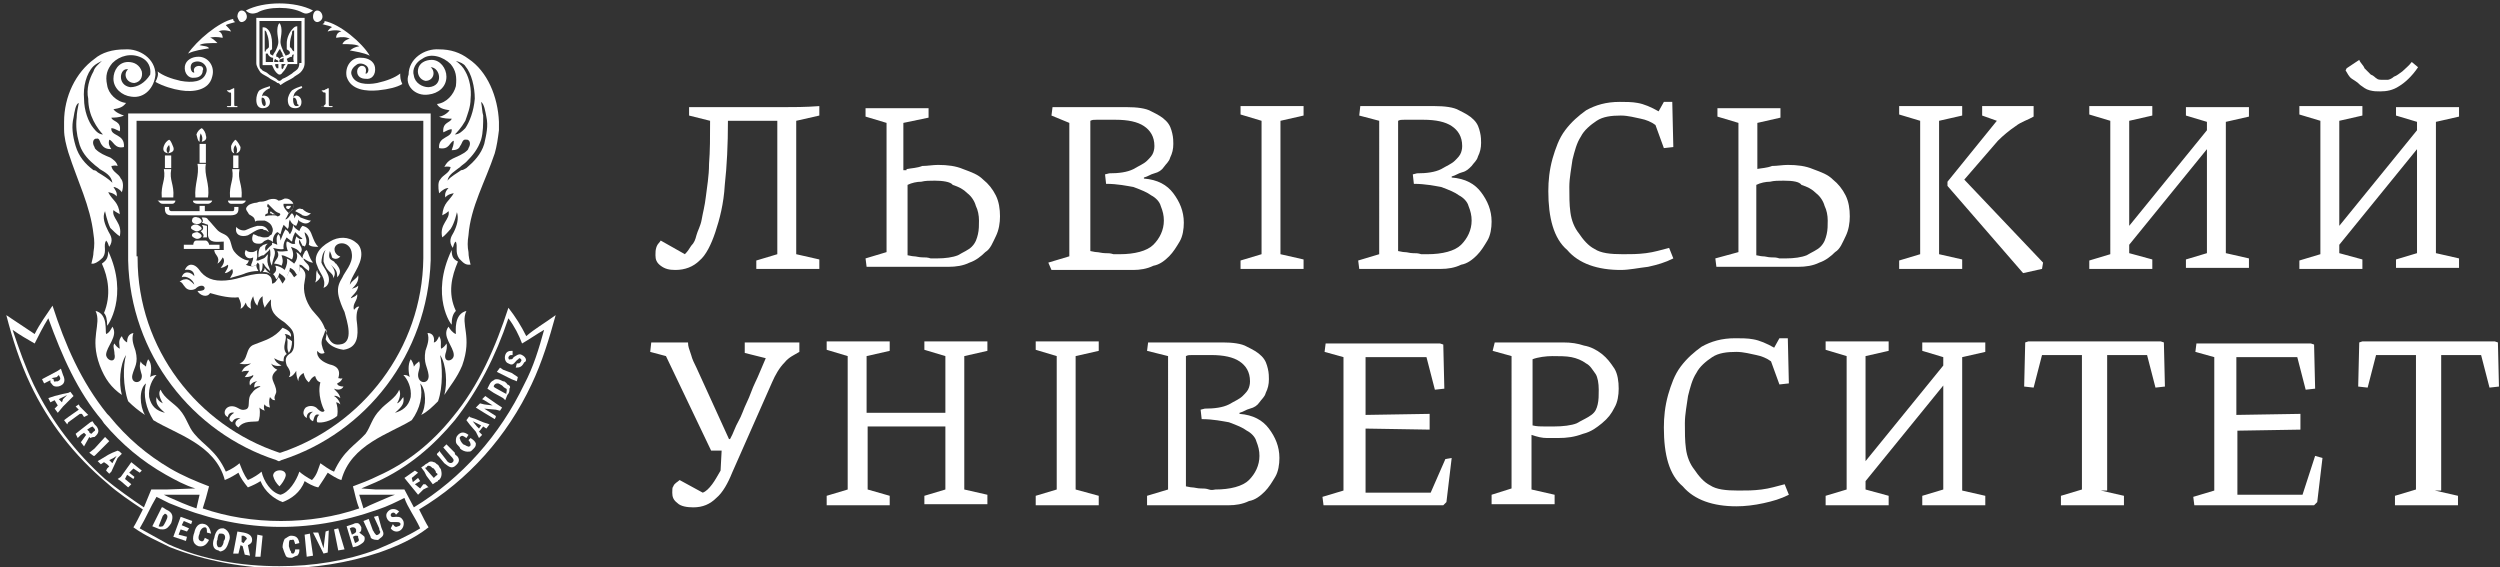 <?xml version="1.0" encoding="UTF-8"?>
<!-- Generator: Adobe Illustrator 19.2.1, SVG Export Plug-In . SVG Version: 6.00 Build 0)  -->
<svg version="1.1" id="Layer_1" xmlns="http://www.w3.org/2000/svg" xmlns:xlink="http://www.w3.org/1999/xlink" x="0px" y="0px" width="238px" height="54px" viewBox="0 0 238 54" style="enable-background:new 0 0 238 54;fill: blue;" xml:space="preserve">
<rect x="0" y="0" width="238" height="54" fill="#333333" stroke="none"/>
<style type="text/css">
	.st0{fill:none;}
	.st1{fill:#FFFFFF;}
</style>
<g>
	<path class="st0" d="M8.9,16.1c0.2,0.1,0.3,0.2,0.4,0.2c0.5,0.3,1,0.6,1.4,1c-0.1-0.6-0.7-0.9-1.2-1.3c-0.2-0.2-0.4-0.3-0.6-0.5   c-0.6-0.6-1.2-1.2-1.4-2.1c-0.2-0.7-0.3-1.5-0.2-2.3c0-0.5,0.1-1,0.2-1.4C7.1,9.9,7,10.6,6.9,11.1c-0.2,0.9-0.1,1.7,0.2,2.6   C7.5,14.8,8,15.4,8.9,16.1z"/>
	<path class="st0" d="M5.4,36.3c0.1,0,0.1,0,0.2,0c0.2-0.1,0.2-0.2,0.2-0.4l-0.1-0.2l-0.2,0.2l-0.3,0.2l0.1,0.1   C5.1,36.3,5.2,36.4,5.4,36.3z"/>
	<path class="st0" d="M9.9,12.8c-0.2-0.2-0.6-0.6-0.9-1.3c-0.2-0.6-0.5-1.3-0.5-2.1C8.4,8.5,8.6,7.5,9,6.8c0.2-0.4,0.5-0.7,0.8-1   C9.5,5.9,9.1,6,9,6.3C8.4,7,8,8.3,8.1,9.4c0.1,1.2,0.5,2.2,0.9,2.8C9.2,12.6,9.5,12.8,9.9,12.8z"/>
	<path class="st0" d="M23.2,51.1H23l-0.1,0.6h0.2c0,0.1,0,0.1,0,0.1c0.2,0,0.2-0.2,0.3-0.3C23.5,51.2,23.3,51.1,23.2,51.1z"/>
	<polygon class="st0" points="6.5,37.7 6.1,37.8 5.8,38 5.9,38.3 6.1,38.1  "/>
	<path class="st0" d="M13,24.6c0.1,8.6,5.8,15.9,13.5,18.5h0.1c7.8-2.6,13.5-9.9,13.6-18.5v-0.2V11.5H26.7H13v12.9H13V24.6z    M15.8,19.9v-0.2h0.4v0.2c0,0.2,0.1,0.2,0.2,0.2h2.7v-0.5h0.4v0.5h2.6c0.2,0,0.2-0.1,0.2-0.2v-0.2h0.4v0.2c0,0.4-0.2,0.6-0.6,0.6   c-2.4,0-3.3,0-5.6,0C16,20.5,15.8,20.3,15.8,19.9z M24.5,24.7c0.1,0,0.2,0,0.2,0c0.2-0.1,0.3-0.1,0.5-0.2s0.2-0.2,0.4-0.4   c0,0.3-0.1,0.6,0,0.9c0.1,0.2,0.2,0.4,0.2,0.7c-0.2-0.2-0.5-0.3-0.6-0.7c-0.1,0-0.1-0.1-0.1-0.1c-0.1,0.4-0.1,0.6-0.3,0.9   c-0.1-0.2-0.1-0.3-0.1-0.5c-0.1-0.2-0.1-0.3-0.2-0.4c-0.1,0.2-0.3,0.4-0.6,0.3c0.1-0.2,0.2-0.4,0.2-0.8c-0.5,0.3-1-0.2-0.7-0.7   c0.2,0.2,0.3,0.2,0.6,0.2c0.2,0,0.4-0.1,0.6-0.3C24.5,24.1,24.7,24.2,24.5,24.7z M25.8,26c-0.2-0.1-0.4-0.2-0.6-0.2   c-0.1,0-0.2,0-0.2,0c0.1-0.1,0.2-0.2,0.2-0.4l0.1,0.1C25.3,25.7,25.5,25.9,25.8,26z M23.7,24.9c-0.1,0.2-0.2,0.3-0.3,0.4   c0.4,0.2,0.8,0.2,1,0c0,0.2,0.1,0.4,0.2,0.6c-0.5,0.1-0.9,0.2-1.2,0.2c-0.4,0.2-1.4,0.4-1.5,0.5c0.2-0.3,0.4-0.5,0.2-0.9   c-0.1,0.1-0.4,0.4-0.7,0.4c0.2-0.2,0.4-0.6,0.3-0.8c-0.3,0.2-0.5,0.3-0.7,0.3c0.2-0.2,0.5-0.7,0.2-1c-0.1,0.2-0.2,0.5-0.5,0.6   c0.2-0.8-0.3-0.9-0.3-1.3h0.9l0.1-0.8c-0.6-0.1-1.4,0.2-1.5-0.6v-1l-0.6-0.3c0.2-0.1,0.1-0.3,0-0.5c0.2-0.1,0.5,0,0.6,0.2   c0.3,0.3,0.6,0.7,0.8,0.9c0.4,0.5,0.9,0.4,1.2,0.9c0.2,0.3,0.2,0.7,0.4,1.1C22.5,24.3,23.2,24.8,23.7,24.9z M19,22.1   c0.3-0.2,0.3-0.4,0.1-0.6l0.5,0.1v1.2h-0.4C19.5,22.5,19.3,22.2,19,22.1z M19.2,22.5c-0.1,0.2-0.3,0.3-0.6,0.2   c-0.2-0.1-0.4-0.2-0.3-0.4c0-0.2,0.2-0.2,0.5-0.2C19,22.2,19.2,22.3,19.2,22.5z M18.7,21.2c-0.2,0-0.4-0.2-0.3-0.4   c0-0.2,0.2-0.2,0.5-0.2c0.2,0,0.4,0.2,0.4,0.4C19,21.2,18.8,21.3,18.7,21.2z M18.8,21.4c0.2,0.1,0.4,0.2,0.4,0.4   c-0.1,0.2-0.3,0.3-0.6,0.2c-0.2-0.1-0.5-0.2-0.4-0.4C18.2,21.5,18.5,21.3,18.8,21.4z M18.3,23.3c0-0.2,0.2-0.4,0.3-0.4h0.9   c0.2,0,0.3,0.2,0.3,0.4h1v0.4h-3.6v-0.4H18.3z M26.8,34.8c-0.4,0.2-0.7,0.1-1-0.2c0.2,0.4,0.3,0.5,0.6,0.6   c-0.9,0.8-0.1,1.2-0.1,2.1c0,0.2-0.2,0.5-0.1,0.8c-0.2,0-0.3-0.1-0.5-0.3c-0.1,0.3-0.1,0.6,0,1c-0.2-0.1-0.4-0.2-0.5-0.3   c-0.1,0.1-0.1,0.4,0,0.6C25,39,25,38.9,24.8,38.8c0.2,0.6,0,1.2-0.1,1.3c-0.5,0.2-1.4-0.1-1.9,0.6c-0.6-0.3-0.3-0.6,0.2-0.9   c-0.3,0-0.6,0-0.8,0.4c-0.6-0.3-0.1-0.8,0.2-0.9c-0.3-0.1-0.6,0.1-0.6,0.4c-0.6-0.2-0.2-1.3,0.6-1c0.5,0.1,0.6,0.4,1,0.3   c0.7-0.1,0.1-1,0.7-1.6c0.2-0.2,0.4-0.3,0.8-0.6c-0.2-0.1-0.5,0-0.6,0.1c0-0.3,0.2-0.5,0.3-0.6c-0.2,0-0.6,0.1-0.7,0.4   c-0.2-0.7,0.4-0.7,0.3-1c-0.3,0.2-0.6,0.2-0.8,0.2c0.2-0.3,0.4-0.6,0.4-0.6c-0.2,0-0.5,0-0.7,0.1c0.2-0.6,0.5-0.5,0.9-0.8   c-0.6,0.1-0.8,0.1-1.1,0c0.9-0.3,0.5-1.5,1.4-1.8c1-0.4,1.9-0.6,2.7-1.6c0.2,0.1,0.9,0.3,0.8,0.9c-0.1-0.1-0.3-0.3-0.6-0.3   c0.3,0.4-0.4,1.2,0.2,1.9c-0.2,0.2-0.3,0.4-0.3,0.7c-0.4,0-0.7-0.2-0.9-0.3C26.3,34.4,26.5,34.7,26.8,34.8z M27.5,32.1   c0.2,0.1,0.3,0.2,0.5,0.3c0,0.4-0.1,0.8-0.3,1.1C27.2,33.1,27.5,32.6,27.5,32.1z M31,23.2c0.8-0.5,1.8-0.6,2.5,0.1   c0.3,0.2,0.5,0.6,0.5,1.1c0,1.1-1,2.1-1.1,2.9c0.3-0.5,0.6-0.5,0.8-0.9c0.2,0.6-0.2,1-0.6,1.3c0.2-0.2,0.4-0.1,0.6-0.3   c0,0.6-0.7,0.9-0.7,1.2c0.2-0.1,0.5-0.2,0.6-0.4c0.1,0.6-0.5,0.9-0.3,1.5c0,0,0.2-0.4,0.5-0.3c-0.2,0.4-0.2,1.1-0.2,1.7   c0.2,1,0.2,2.2-1.3,2.4c-0.6-0.1-1.3-0.4-1.7-1c0-0.1,0.2-0.9,0-1c-0.2,1-0.7,1-0.1,2.3c-0.4,0.2-0.6-0.2-0.7-0.2   c-0.1,0.6,0.6,1.1,1.2,1.3c0.5,0.2,1.1,0.4,0.8,1.3c0.2,0,0.2,0.1,0.4,0c-0.1,0.2-0.3,0.4-0.5,0.5c0.1,0.2,0.3,0.3,0.6,0.3   c-0.2,0.3-0.7,0.2-0.9,0.2c0.2,0.2,0.6,0.4,0.6,0.9c0,0-0.4-0.2-0.6-0.2c0.2,0.1,0.6,0.4,0.6,0.8c-0.1-0.1-0.3-0.2-0.4-0.2   c0.1,0.2,0.2,0.7,0.1,1.3c-0.6,0.6-1.5,0.7-1.9,0.6c-0.1-0.2,0-0.6,0.2-0.7c-0.5-0.2-0.5,0.4-0.6,0.6c-0.5-0.2-0.4-0.7,0-0.9   c-0.2-0.1-0.6,0.1-0.6,0.6c-0.5-0.2-0.3-0.7-0.1-1c0.3-0.2,0.7-0.2,1,0c0.2,0.2,0.6,0.6,0.8,0.3c-0.2-0.3-0.7-1.6-0.4-2.7   c-0.2-0.2-0.4-0.3-0.5-0.6c-0.2,0.1-0.4,0.2-0.6,0.6c-0.4-0.4-0.5-0.9-0.5-0.9c-0.2,0.2-0.5,0.4-0.5,0.8c-0.2-0.2-0.2-0.5-0.2-1   c-0.2,0.2-0.4,0.6-0.7,0.6c0.2-0.4-0.1-0.8-0.2-1.1c-0.2-0.6-0.1-0.9,0.4-1.2c0.2-0.2,0.3-0.4,0.3-0.9c0.1-1.1,0.1-1.2-0.9-2   c-0.9-0.6-1.4-1-1.3-2.2c-0.2,0.2-0.6,0.6-0.6,0.8c-0.2-0.5-0.2-0.7-0.2-1.1c-0.3,0.2-0.4,0.6-0.5,0.9c-0.2-0.2-0.3-0.5-0.4-0.9   c-0.2,0.4-0.2,0.6-0.2,1.2c-0.2-0.1-0.4-0.2-0.5-0.6c-0.2,0.3-0.2,0.5-0.5,0.6c0.2-0.4,0.1-0.7-0.2-1.1c-0.7,0.1-1.7-0.1-2.7-0.4   c-0.3,0.5-1,0.2-1.2-0.2c0.2,0,0.5,0,0.6-0.1c0.2-0.2,0.1-0.4-0.2-0.4c-0.2,0-0.5,0.2-0.6,0.3c-0.4,0.2-0.8,0.1-1-0.2   C17,27.3,17,27.1,16.7,27c0.2-0.2,0.3-0.2,0.5-0.2c0.2-0.1,0.6,0.2,0.9,0.5c-0.1-0.6-0.8-0.9-1.2-0.7c0.2-0.7,0.9-0.5,1.2-0.1   c0-0.5-0.4-0.6-0.9-0.6c0.2-0.7,0.9-0.6,1.3-0.1c0.6,0.9,1.4,1.2,2.6,1.1c1.3-0.1,2.4-0.7,3.9-0.6c0.4,0.2,0.5,0.4,0.5,0.9   c0.3-0.1,0.6-0.4,0.6-0.6c0.1,0.1,0.2,0.3,0.4,0.6c0.5-0.6,0.6-0.8,0.6-1.2c0.2,0.2,0.3,0.3,0.5,0.6c0.4-0.3,0.5-0.6,0.6-1   c0.6,0.5,0.5,0.9,0.4,1.4c-0.2,0.9,0.2,1.9,0.7,2.7c0.4,0.6,0.9,1,1.2,1.7c0.3,0.8,0.6,1.7,1.4,1.6c1.5-0.1,0.7-2.3,0.5-3.1   c-0.2-0.5-0.6-1.2-0.6-1.7c-0.1-0.6,0.1-1.1,0.4-1.6c0.2-0.5,1-1.3,0.9-2.2c-0.1-1.4-2-1.2-1.6-0.2c0.1,0.2,0.2,0.4,0.5,0.4   c-0.2,0.2-0.6,0.3-0.8,0.1c-0.1-0.1-0.2-0.3-0.2-0.6c-0.2,0.7,0.1,0.7,0.4,1c0.1,0.1,0.1,0.2,0.2,0.2c0.3,0.3,0.6,0.8,0.1,1.3   c0-0.6-0.2-0.7-0.6-1.2c0.3,0.6,0.5,1,0.2,1.3c0.1-0.3-0.2-0.5-0.4-0.7c-0.2-0.3-0.4-0.6-0.5-0.9s0-0.8,0.2-1.1   c-0.3,0.2-0.4,0.9-0.4,1.2c0.1,0.3,0.3,0.6,0.6,1.1c0.2,0.4,0.2,1.1-0.4,1.3c0.4-0.9-0.3-1.4-0.6-2.1C29.8,24.5,30.3,23.6,31,23.2z    M26,25.3c0.3,0,0.7,0.2,0.9,0.4c0.2-0.4,0.2-0.8,0.2-1.1l0.2,0.1c0.2,0.2,0.3,0.2,0.5,0.4c0.3-0.6,0.2-0.9,0.2-1.1   c0.4,0.2,0.4,0.3,0.6,0.6c0.1-0.3,0.2-0.5,0.2-0.6c0.1-0.1,0.2-0.1,0.2-0.2c0.2,0.3,0.2,0.7,0.6,1.2c-0.3,0-0.6-0.2-0.9-0.4   c0,0.1,0,0.1,0,0.1c0.2,0.4,0.6,0.5,0.5,1.1c-0.1-0.1-0.2-0.2-0.5-0.4c-0.1-0.1-0.2-0.2-0.4-0.2c0.2,0.4,0.1,0.8-0.2,1   c-0.2-0.2-0.2-0.5-0.7-0.7c0,0.2-0.1,0.4-0.2,0.6c-0.1,0.2-0.2,0.5-0.2,0.5c-0.2-0.3-0.3-0.3-0.6-0.6c-0.1,0.3-0.2,0.5-0.3,0.6   c-0.1-0.2-0.2-0.3-0.4-0.5C26.2,25.8,26.2,25.5,26,25.3z M30,26.9c0.2-0.4,0-0.9,0.2-1.2c0.1,0.2,0.2,0.3,0.3,0.6   C30.5,26.5,30.3,26.8,30,26.9z M29.3,23.3c0.1-0.5,0-0.9-0.4-1.2c0,0.4,0.4,0.8,0,1.4c0-0.1-0.1-0.1-0.2-0.1   c-0.2-0.2-0.2-0.3-0.3-0.6c-0.2,0.6,0.5,0.6,0.1,1.3c-0.2-0.4-0.4-0.5-0.9-0.6c0.2,0.4,0.2,0.8,0.1,1.2c-0.2-0.2-0.2-0.2-0.4-0.2   c-0.1-0.1-0.3-0.2-0.5-0.2c0.1,0.3,0.2,0.6,0,1c-0.2-0.2-0.5-0.2-0.7-0.2c0.1-0.4,0.6-0.6,0.3-1.2c0.3,0.1,0.6,0,1,0   c-0.1-0.4-0.2-0.6-0.1-0.9h0.1c0.2,0.2,0.4,0.3,0.7,0.2c-0.1-0.3,0.1-0.6,0.1-0.7c0.2,0.1,0.5,0.3,0.6,0.2   c-0.2-0.2-0.5-0.4-0.7-0.6c-0.1,0.4-0.2,0.4-0.3,0.9c-0.2-0.1-0.1-0.1-0.4-0.3l-0.1-0.1c0,0-0.4,0.5-0.3,1.1c-0.3,0.1-1-0.1-1-0.1   c0.4,0.5,0,0.9-0.1,1.6v0.1c-0.2-0.3-0.2-0.6-0.2-0.8c0.1-0.3,0-0.8,0-0.8c-0.1,0.2-0.3,0.4-0.6,0.6c-0.2,0.1-0.3,0.2-0.5,0.2   c0-0.5,0-0.7,0.2-1c0.1-0.1,0.2-0.2,0.3-0.2s0.2-0.1,0.4-0.1c-0.3,0.2-0.3,0.5-0.2,0.7c0,0,0.2-0.4,0.6-0.6l0.1-0.1   c0.2,0.1,0.3,0.1,0.5,0.2c-0.2-0.5-0.1-0.8,0.1-1c0.2,0.1,0.2,0.3,0.2,0.6c0.2-0.6,0.2-0.8,0.5-1.1c0,0.1,0.1,0.1,0.2,0.2   c0.1,0.1,0.1,0.2,0.2,0.3c0,0,0.3-0.5,0.3-0.9c0.2,0.2,0.3,0.4,0.6,0.6c0.2-0.2,0.2-0.4,0.2-0.6c0,0,0.1,0,0.1,0.1   c0.4,0.2,0.6,0.4,0.9,0.9c0.2,0.6,0.3,0.8,0.6,1.1C30,23.5,29.5,23.4,29.3,23.3z M28.8,19.9c0.2,0.2,0.5,0.4,0.8,0.4   c-0.3,0.2-0.5,0.2-0.7,0.2h-0.1c-0.2-0.1-0.4-0.2-0.7-0.3C28.3,19.9,28.5,19.9,28.8,19.9L28.8,19.9z M24,19.6   c0.2-0.1,0.5-0.2,0.7-0.2c0.1,0,0.2-0.1,0.4-0.1h0.1c0.2-0.1,0.5-0.2,0.7-0.2c0.3-0.1,0.6-0.1,0.9,0.1c0.2-0.1,0.4-0.2,0.6-0.2   c0.2,0,0.4,0,0.6,0.2c0.3,0.2,0.3,0.6,0.1,0.9c-0.4,0.2-0.5,0.6-0.6,0.8c0,0.1,0,0.1-0.1,0.1h0.1c0.4-0.2,0.4-0.5,0.6-0.6   c0.2,0.2,0.2,0.5,0.2,0.5c0.2-0.1,0.2-0.2,0.2-0.4c0.1,0.1,0.2,0.2,0.4,0.3c0.3,0.2,0.7,0.3,1,0.3c-0.3,0.4-0.7,0.2-1,0.1   c-0.2-0.1-0.2-0.2-0.2-0.2c0,0.2-0.1,0.4-0.2,0.6C28.1,21.4,28,21,28,21c-0.2,0.4-0.1,0.5-0.2,0.9c-0.1-0.1-0.2-0.2-0.2-0.2   c-0.1-0.1-0.2-0.2-0.2-0.2c-0.1,0.2-0.2,0.5-0.3,0.9c-0.1-0.1-0.2-0.2-0.3-0.2c-0.2,0.2-0.5,0.6-0.4,1c-0.1-0.1-0.2-0.1-0.2-0.2   c-0.1,0-0.2-0.1-0.3-0.1c-0.2,0.1-0.3,0.1-0.4,0.2c-0.1,0.1-0.2,0.2-0.4,0.2h-0.1c-0.6-0.1-0.6-0.5-0.5-0.9   c0.1,0.1,0.2,0.2,0.5,0.2c0.2,0,0.3,0.1,0.5,0.1s0.5,0,0.6-0.2c0.1-0.1,0.2-0.2,0.2-0.2c0.1-0.2,0.1-0.4,0-0.6   c-0.2-0.2-0.4-0.5-0.7-0.6c-0.2,0-0.3,0-0.5,0s-0.3,0-0.4,0.1c-0.2-0.3-0.2-0.3-0.3-0.6C23.8,20.1,23.5,20,24,19.6z M24.5,21.5   c0,0,0.1,0,0.2,0c0.2,0,0.3,0,0.5,0.1s0.3,0.2,0.4,0.5c-0.2-0.1-0.2-0.2-0.4-0.2c-0.1,0-0.2,0-0.2-0.1c-0.1,0-0.2,0-0.2,0   c-0.5,0.1-0.8,0.4-1.2,0.6c-0.6,0.2-1.3,0-1.1-0.8c0.2,0.3,0.7,0.4,1,0.3C23.7,21.8,24.2,21.6,24.5,21.5z M22,13.9   c0.1-0.3,0.3-0.6,0.4-0.6c0.2,0.2,0.4,0.5,0.5,0.7c0,0.3-0.1,0.6-0.4,0.6c0.1-0.2,0.2-0.5-0.1-0.8c-0.2,0.3-0.2,0.5-0.1,0.8   C22,14.5,22,14.2,22,13.9z M22.7,14.8V16h-0.5v-1.2H22.7z M22.2,16.1h0.7c-0.2,1.1,0.3,1.4,0.2,2.7h-1.2   C21.8,17.6,22.2,17.3,22.2,16.1z M23.2,19.1c0,0.2-0.2,0.3-0.4,0.3h-1c-0.2,0-0.3-0.2-0.3-0.3H23.2z M18.8,12.7   c0.1-0.3,0.3-0.6,0.5-0.6c0.2,0.2,0.4,0.5,0.4,0.7c0.1,0.3,0,0.6-0.4,0.6c0.2-0.2,0.2-0.5-0.1-0.8c-0.2,0.3-0.2,0.6-0.1,0.8   C18.8,13.4,18.8,13.1,18.8,12.7z M19.5,13.7v1.8h-0.6v-1.8H19.5z M18.8,15.7h0.8c-0.2,1.1,0.4,1.9,0.2,3.2h-1.2   C18.5,17.6,19,16.8,18.8,15.7z M20.2,19.1c0,0.2-0.2,0.3-0.4,0.3h-1c-0.2,0-0.4-0.2-0.4-0.3H20.2z M16,13.2   c0.2,0.2,0.3,0.5,0.4,0.7c0.1,0.3,0,0.6-0.4,0.6c0.2-0.2,0.2-0.5,0-0.8c-0.2,0.3-0.2,0.6-0.1,0.8c-0.4-0.1-0.4-0.4-0.4-0.7   C15.7,13.5,15.8,13.3,16,13.2z M16.2,14.8V16h-0.6v-1.2H16.2z M15.7,16.1h0.7c-0.2,1.1,0.3,1.4,0.2,2.7h-1.2   C15.2,17.6,15.8,17.3,15.7,16.1z M16.8,19.1c0,0.2-0.2,0.3-0.3,0.3h-0.9c-0.2,0-0.4-0.2-0.4-0.3H16.8z"/>
	<path class="st0" d="M14.5,46.6H16l2.8-0.1c-0.9-0.3-1.9-0.8-2.8-1.3c-2.4-1.3-4.3-2.9-5.9-4.9L9.9,40c-2.3-2.8-3.9-6.1-5.1-9.7   c-0.5,0.8-0.9,1.6-1.3,2.4c-0.7-0.4-1.4-0.9-2.2-1.4c0.6,1.8,1.2,3.6,2,5.2c1.7,3.5,4,6.5,6.8,9c1.1,0.9,2.4,1.9,3.6,2.7L14.5,46.6   z M3.9,36.2l1.5-0.8l0.3-0.2l0.2,0.6c0.2,0.4,0.2,0.7-0.2,1c-0.2,0.1-0.3,0.1-0.4,0.1c-0.2,0-0.4-0.2-0.6-0.4v-0.2L4,36.6L3.9,36.2   z M5.4,38.9l0.3-0.3l-0.3-0.5L5,38.3l-0.2-0.4l0.6-0.2l0.8-0.2l0.5-0.1l0.2-0.1l0.3,0.4l-0.5,0.5l-0.5,0.6l-0.5,0.5L5.4,38.9z    M6.4,40.4L6.1,40l0.5-0.3l0.9-0.6l-0.3-0.4l0.3-0.2l0.2,0.2l0.6,0.8l-0.3,0.2l-0.2-0.3H7.8l-1.1,0.8L6.4,40.4z M8,42.4L7.8,42   l0.5-0.7L8,41.1l-0.3,0.2l-0.3,0.3l-0.3-0.3l0.6-0.5l0.9-0.7L8.9,40l0.2,0.3l0.2,0.2c0.2,0.3,0.3,0.6-0.1,0.9c0,0,0,0-0.1,0.1   c-0.2,0.1-0.2,0.1-0.4,0.1l-0.1-0.1L8,42.4z M8.9,43.4l-0.3-0.3L9,42.8l1.1-1.1l0.3,0.3v0.1L8.9,43.4L8.9,43.4z M10.6,45.1   l-0.2-0.2l-0.1-0.1l0.1-0.2l0.2-0.2l-0.2-0.2L10.1,44l-0.3,0.2l-0.3-0.3l1-0.6l0.4-0.2l0.5-0.2l0.2,0.1l0.2,0.2l-0.2,0.3l-0.6,1.3   L10.6,45.1z M13.3,45l-0.6-0.5l-0.3,0.4l0.5,0.4l-0.2,0.2l-0.5-0.4L12,45.5l0.6,0.5l-0.3,0.4l-0.8-0.6l-0.2-0.2l0.2-0.2l1.1-1.3   l0.9,0.8L13.3,45z"/>
	<path class="st0" d="M15.7,48.8L15.5,49L15,50c0.2,0.1,0.3,0,0.4,0c0.2-0.1,0.2-0.2,0.3-0.5C16,49.2,16,49,15.7,48.8z"/>
	<path class="st0" d="M8.9,41.1c0.2-0.1,0.2-0.2,0-0.4l-0.1-0.1l-0.2,0.1l-0.3,0.2l0.2,0.2c0.1,0.1,0.1,0.2,0.2,0.2   C8.6,41.2,8.8,41.2,8.9,41.1z"/>
	<path class="st0" d="M21.2,50.7c-0.1,0-0.1,0-0.2,0c-0.2,0.1-0.2,0.5-0.2,0.6c-0.1,0.2-0.2,0.6,0.1,0.7c0.1,0,0.2,0,0.2,0   c0.2-0.2,0.3-0.5,0.3-0.6C21.5,51.3,21.5,50.8,21.2,50.7z"/>
	<polygon class="st0" points="10.4,43.8 10.8,44.1 10.8,43.9 11.1,43.3 10.8,43.5  "/>
	<path class="st0" d="M15.7,47.1c0.2,0.1,0.2,0.1,0.4,0.2c0.9,0.4,1.8,0.8,2.7,1.1l0.3-1.3h-3H15.7z"/>
	<path class="st0" d="M26.3,20.7c0.2,0,0.3-0.2,0.2-0.3c-0.2-0.1-0.4-0.2-0.6-0.4c-0.2-0.2-0.3-0.3-0.5-0.5   c-0.1,0.2-0.1,0.3,0.1,0.4c-0.1,0.1-0.1,0.3-0.1,0.5c-0.2,0.1-0.2,0.2-0.2,0.3c0.2-0.1,0.5-0.1,0.7-0.1   C26,20.6,26.2,20.6,26.3,20.7z M25.8,20.1c0,0.1,0.1,0.1,0.2,0.2c0.1,0.1,0.2,0.1,0.2,0.2c-0.1,0-0.2,0-0.2,0   c-0.1-0.2-0.3-0.2-0.3-0.2S25.7,20.2,25.8,20.1z"/>
	<path class="st0" d="M44.3,6.9c0.4,0.7,0.6,1.7,0.5,2.6c0,0.8-0.2,1.5-0.5,2.1c-0.4,0.6-0.8,1.1-1,1.3c0.3,0,0.6-0.2,1-0.6   c0.5-0.6,0.9-1.7,0.9-2.8c0-1.2-0.3-2.5-0.9-3.2c-0.2-0.2-0.6-0.4-0.9-0.5C43.8,6.2,44.2,6.5,44.3,6.9z"/>
	<path class="st0" d="M27,2.1h-0.3h-0.3h-0.8h-0.9v4c0,0.2,0.1,0.5,0.2,0.6c0.2,0.2,0.4,0.2,0.6,0.4c0.2,0.2,0.6,0.3,0.8,0.5   c0.2,0.1,0.2,0.2,0.3,0.2s0.2-0.1,0.3-0.2c0.2-0.1,0.6-0.3,0.9-0.5c0.2-0.2,0.4-0.2,0.6-0.4c0.2-0.1,0.2-0.2,0.2-0.6v-4h-0.8   C27.8,2.1,27,2.1,27,2.1z M28.2,2.5v3.6h-0.4h-0.5c0,0.2-0.1,0.5-0.3,0.7C26.9,6.9,26.8,7,26.7,7s-0.2-0.1-0.3-0.2   c-0.2-0.2-0.3-0.5-0.4-0.7h-0.4H25V2.5c0.2,0,0.3,0.1,0.5,0.2C25.8,3,26,3.7,26,4v0.6c-0.2,0.1-0.2,0.2-0.2,0.3   c0,0.2,0.2,0.2,0.3,0.3c0.1-0.2,0.2-0.3,0.3-0.6c0.2-0.2,0.2-0.5,0.2-0.7c0-0.3-0.1-0.7-0.1-1c0-0.2,0-0.6,0.2-0.8   c0.2,0.2,0.2,0.6,0.2,0.8c0,0.3-0.1,0.7-0.1,1c0,0.2,0.1,0.5,0.2,0.7C27,5,27.2,5.1,27.2,5.3c0.2-0.1,0.4-0.1,0.4-0.3   c0-0.2-0.1-0.2-0.3-0.3V4.1c0-0.4,0.2-1,0.5-1.3C27.8,2.6,28,2.5,28.2,2.5z"/>
	<path class="st0" d="M25.5,5.1h-0.2v0.7h0.2h0.4c0-0.1,0-0.2,0-0.3c-0.2-0.1-0.3-0.2-0.4-0.2C25.5,5.2,25.5,5.1,25.5,5.1z"/>
	<path class="st0" d="M44.3,15.6c-0.2,0.2-0.4,0.3-0.6,0.5c-0.5,0.3-1.1,0.6-1.2,1.3c0.4-0.4,0.9-0.7,1.3-1c0.2-0.1,0.3-0.2,0.5-0.2   c0.8-0.6,1.4-1.3,1.7-2.3c0.2-0.9,0.4-1.7,0.2-2.6c-0.1-0.6-0.2-1.3-0.5-1.4c0.1,0.5,0.1,1,0.2,1.4c0,0.8,0,1.6-0.2,2.3   C45.4,14.4,44.9,15,44.3,15.6z"/>
	<path class="st0" d="M26.2,6.1c0,0.2,0,0.2,0.1,0.3s0.1,0.1,0.2,0.2l0.1-0.1V6.1H26.2L26.2,6.1z"/>
	<path class="st0" d="M25.5,4.8c0-0.1,0.1-0.2,0.2-0.2V4.2c0-0.3-0.1-0.7-0.2-1c-0.1-0.2-0.2-0.3-0.2-0.3v2h0.2   C25.5,4.8,25.5,4.8,25.5,4.8z"/>
	<path class="st0" d="M26.8,5.7v0.2H27h0.2c0-0.1,0-0.2,0-0.3c-0.1,0-0.1,0.1-0.2,0.1C26.8,5.6,26.8,5.7,26.8,5.7z"/>
	<path class="st0" d="M27.8,5.3c-0.2,0.1-0.3,0.2-0.5,0.2c0,0.1,0.1,0.2,0.1,0.3h0.4H28V5.1H28C27.8,5.1,27.8,5.2,27.8,5.3z"/>
	<path class="st0" d="M27.5,4.2v0.3c0.1,0.1,0.2,0.1,0.2,0.2c0,0,0,0.1,0.1,0.2h0.1v-2c-0.1,0-0.1,0.2-0.2,0.3   C27.7,3.5,27.5,3.9,27.5,4.2z"/>
	<path class="st0" d="M27,5.4C27,5.3,27,5.3,27,5.2c-0.1-0.2-0.2-0.3-0.2-0.5h-0.1c-0.1,0.2-0.2,0.3-0.3,0.5c0,0.1,0,0.1,0,0.2   c0.2,0,0.2,0.1,0.3,0.2C26.7,5.5,26.8,5.4,27,5.4L27,5.4z"/>
	<path class="st0" d="M26.8,6.1v0.4l0.1,0.1c0-0.1,0.1-0.1,0.1-0.2C27,6.3,27,6.3,27,6.1H26.8L26.8,6.1z"/>
	<path class="st0" d="M26.2,5.5c-0.1,0.1-0.1,0.2-0.1,0.3h0.2h0.2V5.7C26.5,5.7,26.3,5.6,26.2,5.5L26.2,5.5z"/>
	<path class="st0" d="M27.5,20.3c0.2-0.3,0.6-0.5,0.4-0.9c-0.1,0-0.2,0-0.4,0s-0.3,0-0.5,0C26.8,19.7,27.2,20.1,27.5,20.3z    M27.5,19.6c0.1,0,0.2,0,0.2,0c0,0.2-0.2,0.2-0.2,0.3c-0.2-0.1-0.2-0.2-0.2-0.3C27.2,19.6,27.3,19.6,27.5,19.6z"/>
	<path class="st0" d="M37.7,47.1H36h-1.7l0.4,1.3c0.5-0.2,0.9-0.4,1.3-0.6C36.5,47.6,37,47.3,37.7,47.1z"/>
	<path class="st0" d="M35.8,48.4c-6.7,2.5-13.1,2.3-19.9-0.6c-0.4-0.2-0.8-0.3-1.2-0.6c-0.6,1-1,2-1.6,3c0.9,0.6,1.8,1,2.8,1.4   c3.3,1.5,7,2.1,10.6,2.1c3.2,0,6.3-0.5,9.3-1.6c1.4-0.6,2.8-1.2,4.1-2c-0.6-1-1.1-2-1.6-3C37.5,47.7,36.8,48,35.8,48.4z M16.3,49.9   c-0.2,0.3-0.4,0.6-0.8,0.6c-0.2,0-0.3,0-0.5-0.1l-0.5-0.2l0.9-1.8h0.1l0.3,0.2C16.5,48.8,16.5,49.2,16.3,49.9z M18,50.3l-0.2,0.3   l-0.6-0.2L17,50.9l0.7,0.2l-0.1,0.3L16.4,51l0.7-1.9l1.2,0.4l0,0.4l-0.7-0.2l-0.2,0.4L18,50.3z M20,50.8l-0.4-0.1   c0.1-0.2,0-0.5-0.2-0.5c-0.3-0.1-0.5,0.4-0.5,0.6c-0.1,0.2-0.2,0.6,0.1,0.7c0.2,0.1,0.3,0,0.4-0.3l0.4,0.2c-0.2,0.4-0.5,0.6-1,0.6   c-0.6-0.2-0.6-0.8-0.4-1.3c0.2-0.5,0.5-0.9,1-0.8C19.8,50,20,50.3,20,50.8z M21.8,51.5c-0.2,0.6-0.4,0.9-0.8,1   c-0.1,0-0.2,0-0.2-0.1c-0.6-0.1-0.6-0.7-0.5-1.2c0.2-0.6,0.4-0.9,0.7-0.9c0.1,0,0.2,0,0.2,0C21.8,50.5,22,51.1,21.8,51.5z    M23.5,51.9l0.2,1l-0.4-0.1l-0.1-0.4L23.1,52l-0.2-0.1l-0.2,0.8h-0.4l0.3-2.1l0.6,0.1h0.1c0.4,0.1,0.7,0.2,0.6,0.7   C23.8,51.7,23.7,51.8,23.5,51.9z M24.8,53l-0.5-0.1l0.2-2.1l0.4,0.1L24.8,53z M27.7,52.6c0.1,0.2,0.2,0.2,0.2,0.2   c0.2,0,0.2-0.2,0.2-0.4h0.4c0,0.2,0,0.4-0.2,0.6c-0.1,0.1-0.2,0.2-0.5,0.2c-0.2,0-0.5-0.1-0.6-0.2c-0.2-0.2-0.2-0.5-0.3-0.8   c0-0.3,0.1-0.6,0.2-0.8c0.2-0.2,0.3-0.3,0.6-0.3c0.5,0,0.7,0.2,0.8,0.7l-0.4,0.1c-0.1-0.3-0.2-0.5-0.3-0.4c-0.2,0-0.2,0-0.2,0.2   c-0.1,0.1-0.1,0.2-0.1,0.6C27.5,52.3,27.5,52.5,27.7,52.6z M29.2,53L29,50.9l0.5-0.1l0.2,2.1L29.2,53z M31.2,52.6l-0.5,0.1l-0.9-2   l0.5-0.1l0.6,1.5l0.1-1.6l0.4-0.1L31.2,52.6z M32.2,52.4l-0.5-2l0.5-0.1l0.5,2.1H32.2z M34.2,51.9L34,52l-0.5,0.1l-0.6-2l0.6-0.2   c0.2-0.1,0.2-0.1,0.4-0.1s0.3,0.2,0.4,0.4c0.1,0.2,0,0.4-0.2,0.5c0.2,0.1,0.4,0.2,0.5,0.4C34.8,51.6,34.5,51.8,34.2,51.9z    M36.2,51.3c-0.2,0.1-0.6,0.1-0.7-0.2c-0.1-0.1-0.2-0.2-0.2-0.5l-0.5-1.1l0.5-0.2l0.4,1.1c0.1,0.2,0.1,0.2,0.2,0.3   c0.1,0.1,0.2,0.2,0.3,0.1c0.1-0.1,0.2-0.2,0.2-0.3c0,0-0.1-0.2-0.1-0.3l-0.5-1.1l0.4-0.1l0.4,1c0.1,0.2,0.2,0.4,0.2,0.6   C36.5,51,36.3,51.1,36.2,51.3z M38,50.4c-0.3,0.2-0.7,0.2-0.9-0.2l0.2-0.3c0.2,0.2,0.3,0.2,0.5,0.2c0.1,0,0.2-0.2,0.2-0.3   c-0.1-0.1-0.2-0.1-0.4-0.1s-0.3,0-0.5,0c-0.3-0.1-0.5-0.5-0.4-0.8c0.1-0.2,0.2-0.3,0.4-0.4c0.3-0.2,0.6-0.1,0.8,0.2L37.6,49   c-0.1-0.2-0.2-0.2-0.3-0.2c-0.2,0.1-0.2,0.2-0.2,0.3c0.1,0.2,0.3,0.1,0.5,0.1c0.3,0,0.6,0,0.8,0.3C38.5,49.9,38.5,50.2,38,50.4z"/>
	<path class="st0" d="M33.8,51.1L33.8,51.1l-0.3,0.1l0.2,0.6l0.2-0.1H34c0.2-0.1,0.2-0.2,0.2-0.4C34.2,51.1,34,51.1,33.8,51.1z"/>
	<path class="st0" d="M33.8,50.6C33.8,50.5,33.8,50.5,33.8,50.6v-0.2c0-0.1-0.2-0.1-0.3-0.1h-0.2l0.2,0.5l0.2-0.1   C33.8,50.7,33.8,50.7,33.8,50.6z"/>
	<path class="st0" d="M41.5,44.6c-0.2-0.1-0.2-0.2-0.3-0.2c-0.2-0.1-0.3-0.1-0.4,0.1h-0.1v0.1l0.8,0.9l0.1-0.1l0.1-0.1   c0.1-0.1,0.1-0.2,0-0.3C41.5,44.8,41.5,44.7,41.5,44.6z"/>
	<polygon class="st0" points="44.9,40.1 45.3,40.6 45.6,40.8 45.8,40.5 45.3,40.3  "/>
	<path class="st0" d="M47.9,36.9c-0.1-0.1-0.1-0.1-0.2-0.2c-0.2-0.1-0.3-0.2-0.4-0.2c-0.2,0-0.2,0-0.3,0.1c0,0.1-0.1,0.2-0.1,0.2   l0.1,0.1l0.9,0.5l0.2,0.1c0.1-0.2,0.2-0.4,0-0.6C48.1,37,48.1,36.9,47.9,36.9z"/>
	<path class="st0" d="M49.8,32.7c-0.4-0.8-0.8-1.6-1.3-2.4c-1.2,3.6-2.8,7-5.1,9.7c-2,2.5-4.4,4.5-7.5,5.9c-0.5,0.2-1,0.4-1.4,0.6   l1.4,0.1h2.7l0.9,1.7c4.6-2.8,8.2-6.9,10.5-11.7c0.8-1.7,1.4-3.4,1.9-5.2C51.2,31.8,50.6,32.3,49.8,32.7z M40.7,46.4l-0.2,0.2   l-0.6,0.5l-1.2-1.6l1-0.7l0.2,0.2l-0.6,0.5l0.2,0.4l0.5-0.4l0.2,0.3l-0.5,0.3l0.3,0.4l0.5-0.4l0.1-0.1L40.7,46.4L40.7,46.4   L40.7,46.4z M41.8,45.6C41.8,45.6,41.8,45.6,41.8,45.6l-0.2,0.2L41.2,46l-0.6-0.8l-0.2-0.4l-0.3-0.4l0.3-0.2l0.1-0.1   c0.1,0,0.1-0.1,0.2-0.1c0.2-0.2,0.5-0.2,0.6-0.1c0.2,0.1,0.2,0.2,0.3,0.2s0.2,0.1,0.2,0.2l0.1,0.1c0.1,0.1,0.2,0.2,0.2,0.3   C42.2,45.1,42,45.4,41.8,45.6z M43.5,44.2L43.5,44.2c-0.5,0.5-0.8,0.2-1.2-0.1l-0.5-0.6l-0.2-0.2v-0.1l0.2-0.2l0.1-0.1l0.7,0.9   c0.2,0.2,0.4,0.4,0.6,0.2c0.2-0.2-0.1-0.4-0.2-0.6l-0.7-0.8l0.2-0.2l0.8,0.8c0,0.1,0.1,0.2,0.2,0.2C43.7,43.6,43.8,43.9,43.5,44.2z    M44.9,42.7c-0.1,0.1-0.1,0.1-0.2,0.2C44.7,43,44.6,43,44.3,43c-0.2,0-0.5-0.2-0.7-0.3c-0.1-0.2-0.2-0.2-0.2-0.3   c-0.1-0.1-0.2-0.2-0.2-0.4c-0.1-0.2,0-0.4,0.2-0.6c0.3-0.3,0.6-0.3,1,0l-0.2,0.2c-0.2-0.2-0.4-0.2-0.6-0.1c0,0.1-0.1,0.2,0,0.2   c0,0.1,0.2,0.2,0.3,0.5c0.2,0.2,0.3,0.2,0.5,0.2c0.1,0.1,0.2,0,0.2-0.1c0.1-0.1,0.1-0.2-0.2-0.5l0.2-0.2h0.1   c0.2,0.2,0.2,0.3,0.2,0.5C45.2,42.3,45.2,42.5,44.9,42.7z M46.4,40.8l-0.3-0.2l-0.4,0.5l0.3,0.3l-0.3,0.3l-0.3-0.6l-0.6-0.7   L44.5,40l0.3-0.4v0.1l0.6,0.2l0.7,0.3l0.6,0.2L46.4,40.8z M47.6,39.1L47.1,39l-1-0.2l1,0.7l0.2,0.1l-0.2,0.1L47,39.9l-0.9-0.6   l-0.7-0.5l0.3-0.4l0.4,0.1l0.9,0.2l-0.9-0.6L45.9,38l0.2-0.2l0.1-0.2l0.9,0.7l0.7,0.4L47.6,39.1z M48.4,37.6l-0.2,0.5l-0.2-0.2   l-0.9-0.5L46.6,37l0.2-0.4c0.1-0.2,0.2-0.3,0.4-0.4c0.2-0.1,0.2-0.1,0.3-0.1c0.2,0,0.4,0.1,0.6,0.2h0.1c0.2,0.1,0.2,0.2,0.3,0.3   c0.2,0.1,0.2,0.2,0.2,0.3C48.7,37.2,48.7,37.4,48.4,37.6z M49.2,36.3l-0.5-0.2L48,35.7l-0.6-0.3l0.2-0.4l0.4,0.2l0.7,0.3l0.6,0.3   L49.2,36.3z M49.2,35.1l0.1-0.4c0.2,0,0.3-0.1,0.4-0.2c0.1-0.2,0-0.3-0.2-0.3c-0.1,0.1-0.2,0.1-0.3,0.2c-0.2,0.2-0.3,0.4-0.5,0.4   c-0.1,0-0.2,0-0.3-0.1c-0.3-0.1-0.4-0.5-0.3-0.8c0.2-0.3,0.3-0.4,0.6-0.4c0,0,0,0,0.1,0v0.4c-0.1,0-0.1,0-0.1,0   c-0.2,0-0.2,0-0.3,0.2c0,0.2,0.1,0.3,0.2,0.2c0.1,0,0.1,0,0.1,0c0-0.1,0.1-0.1,0.2-0.2c0.2-0.2,0.5-0.4,0.8-0.2   c0.4,0.2,0.5,0.6,0.3,0.9C49.8,35.1,49.6,35.1,49.2,35.1z"/>
	<path class="st1" d="M12.2,24.8c0.2,8.9,6.1,16.4,14.1,19l0.2,0.1h0.1l0.2-0.1c8.1-2.6,13.9-10.1,14.2-19v-14H26.7H12.2V24.8z    M13,11.5h13.7h13.6v12.9v0.2c-0.1,8.6-5.8,15.9-13.6,18.5h-0.1c-7.8-2.6-13.5-9.9-13.5-18.5v-0.2H13C13,24.4,13,11.5,13,11.5z"/>
	<path class="st1" d="M28.2,10.1c-0.2,0-0.3-0.3-0.3-0.6s0.1-0.6,0.2-0.7c0.2-0.2,0.3-0.3,0.6-0.4c0.1-0.1,0.1-0.1,0-0.2   c-0.3,0.1-0.6,0.2-0.9,0.4c-0.2,0.2-0.4,0.6-0.4,0.9c0,0.5,0.2,0.8,0.7,0.8c0.4,0,0.6-0.2,0.6-0.6c0-0.3-0.2-0.6-0.5-0.6   c-0.2,0-0.2,0.1-0.3,0.2c0.1,0,0.1,0,0.1,0c0.2,0,0.3,0.4,0.3,0.6C28.5,10,28.5,10.1,28.2,10.1z"/>
	<path class="st1" d="M25.2,10.1c-0.2,0-0.3-0.3-0.3-0.6s0.1-0.6,0.2-0.7c0.2-0.2,0.3-0.3,0.6-0.4c0-0.1,0-0.1,0-0.2   c-0.3,0.1-0.7,0.2-1,0.4c-0.2,0.2-0.3,0.6-0.3,0.9c0,0.5,0.2,0.8,0.6,0.8c0.4,0,0.7-0.2,0.7-0.6c0-0.3-0.2-0.6-0.6-0.6   c-0.1,0-0.2,0.1-0.3,0.2c0,0,0,0,0.1,0c0,0,0,0,0.1,0c0.2,0,0.3,0.4,0.3,0.6C25.3,10,25.2,10.1,25.2,10.1z"/>
	<path class="st1" d="M22.3,9.9V8.8c0-0.2,0-0.3,0-0.4h-0.1c0,0-0.1,0.1-0.2,0.1c-0.1,0.1-0.2,0.1-0.4,0.1c0,0,0,0.1,0.1,0.1   l0.1,0.1C22,8.8,22,8.8,22,9v0.9c0,0.2,0,0.2-0.2,0.2h-0.2c0,0,0,0.1,0.1,0.1s0.2,0,0.4,0s0.4,0,0.5,0v-0.1h-0.1   C22.3,10.1,22.3,10.1,22.3,9.9z"/>
	<path class="st1" d="M30.8,10.1L30.8,10.1C30.5,10.1,30.5,10.2,30.8,10.1c0,0.1,0.2,0.1,0.4,0.1s0.3,0,0.4,0c0.1,0,0.1-0.1,0-0.1   h-0.1c-0.2,0-0.2,0-0.2-0.2V8.8c0-0.2,0-0.3,0-0.4c0,0,0,0-0.1,0c0,0-0.1,0.1-0.2,0.1c-0.1,0.1-0.2,0.1-0.3,0.1s-0.1,0.1,0,0.1   l0.1,0.1C31,8.8,31,8.8,31,9v0.9C30.8,10.1,30.8,10.1,30.8,10.1z"/>
	<path class="st1" d="M27.3,4.1v0.6c0.2,0.1,0.3,0.2,0.3,0.3c0,0.2-0.2,0.2-0.4,0.3C27.1,5.1,27,5,26.9,4.7   c-0.1-0.2-0.2-0.5-0.2-0.7c0-0.3,0.1-0.7,0.1-1c0-0.2,0-0.6-0.2-0.8c-0.2,0.2-0.2,0.6-0.2,0.8c0,0.3,0.1,0.7,0.1,1   c0,0.2-0.1,0.5-0.2,0.7C26.2,5,26,5.1,26,5.3c-0.2-0.1-0.3-0.1-0.3-0.3c0-0.2,0-0.2,0.2-0.3V4.1c0-0.4-0.1-1-0.4-1.3   c-0.2-0.2-0.3-0.2-0.5-0.2v3.6h0.5h0.4c0.1,0.2,0.2,0.5,0.4,0.7c0.1,0.1,0.2,0.2,0.3,0.2c0.2,0,0.2-0.1,0.3-0.2   c0.3-0.3,0.4-0.6,0.5-0.8h0.5h0.4V2.5c-0.2,0-0.3,0.1-0.4,0.2C27.5,3.1,27.3,3.7,27.3,4.1z M25.2,2.9c0.1,0,0.2,0.2,0.2,0.3   c0.1,0.2,0.2,0.6,0.2,1v0.3c-0.1,0.1-0.2,0.2-0.2,0.2c-0.1,0-0.1,0.1-0.1,0.2h-0.1V2.9z M26,5.9h-0.4h-0.3V5.1h0.2   c0,0,0,0.1,0.1,0.2s0.2,0.2,0.4,0.2C26,5.6,26,5.8,26,5.9z M26.5,6.5L26.5,6.5c-0.2,0-0.2,0-0.2-0.1c-0.1-0.1-0.1-0.1-0.1-0.3h0.1   h0.2V6.5z M26.5,5.9h-0.2h-0.2c0-0.1,0-0.2,0.1-0.3l0.1,0.1c0.1,0,0.2,0.1,0.2,0.1S26.5,5.9,26.5,5.9z M26.3,5.4c0-0.1,0-0.1,0-0.2   c0.1-0.2,0.2-0.3,0.3-0.5h0.1c0,0.2,0.2,0.3,0.2,0.5c0,0.1,0.1,0.1,0.1,0.2h-0.1c-0.1,0-0.2,0.1-0.3,0.2   C26.5,5.5,26.5,5.4,26.3,5.4z M27,6.4c0,0.1-0.1,0.1-0.1,0.2l-0.1-0.1V6.1H27h0.2C27,6.3,27,6.3,27,6.4z M27,5.9h-0.2h-0.2V5.7   c0,0,0.1-0.1,0.2-0.1c0.1,0,0.1-0.1,0.2-0.1C27,5.6,27,5.8,27,5.9z M28,5.9h-0.2h-0.4c0-0.1-0.1-0.2-0.1-0.3   c0.2-0.1,0.3-0.2,0.5-0.2c0-0.1,0-0.2,0.1-0.2h0.1C27.9,5.2,27.9,5.9,28,5.9z M28,4.9L28,4.9c-0.2-0.1-0.2-0.2-0.2-0.2   c-0.1-0.2-0.2-0.2-0.2-0.2V4.2c0-0.3,0.1-0.7,0.2-1C27.8,3,27.8,2.9,28,2.9V4.9z"/>
	<path class="st1" d="M29,1.7h-1.1H27h-0.3h-0.3h-0.8h-1.2V6c0,0.3,0.2,0.6,0.4,0.9c0.2,0.2,0.5,0.3,0.8,0.5   c0.2,0.2,0.6,0.3,0.8,0.5c0.2,0,0.2,0.1,0.3,0.2L27,7.9c0.3-0.2,0.6-0.3,0.9-0.5c0.2-0.2,0.5-0.3,0.7-0.5S29,6.4,29,6   C29,6,29,1.7,29,1.7z M28.5,6c0,0.3-0.1,0.5-0.2,0.6C28.1,6.8,28,6.8,27.8,7c-0.3,0.2-0.6,0.4-0.9,0.5c-0.1,0.1-0.2,0.2-0.3,0.2   s-0.2-0.1-0.3-0.2C26,7.3,25.7,7.2,25.5,7S25,6.8,24.9,6.6c-0.2-0.1-0.2-0.3-0.2-0.6V2h0.9h0.8h0.3H27h0.9h0.8v4H28.5z"/>
	<path class="st1" d="M26,45.3c0.1,0.4,0.3,0.7,0.6,1c0.2-0.2,0.5-0.6,0.6-1C27.3,44.6,26,44.6,26,45.3z"/>
	<path class="st1" d="M8.9,22.3C9,22.9,9,23.4,8.9,24c0,0.3-0.1,0.7-0.2,1.1c0.1,0,0.1,0,0.2,0c0.4-0.1,0.7-0.4,0.9-0.6   c0.4-0.6,0-1.1,0.3-1.6c0.2,0.2,0.2,0.4,0.3,0.6c0.4-0.6,0.2-1-0.1-1.5c-0.3-0.6-0.6-1.3-0.3-1.9c0,0,0.2,1,0.5,1.6   c0.2,0.2,0.6,0.6,0.9,0.8c0.3-1.3-0.8-1.7-0.6-2.5c0.2,0.2,0.5,0.3,0.6,0.4c-0.1-1.2-0.7-1.3-1.1-2.1c0.1,0,0.6,0.1,0.8,0.4   c0.1-0.4-0.2-0.7-0.3-0.9c0.2,0,0.6,0.2,0.8,0.5c0.2-0.6,0.1-1.1-0.1-1.3c-0.2-0.5-0.8-0.6-0.9-1.2c0.2,0,0.3-0.1,0.6,0   c-0.1-0.4-0.4-0.6-0.7-0.8c-0.5-0.2-1-0.4-1.4-0.8c0,0-0.1-0.1-0.1-0.2c-0.2-0.3-0.2-0.7,0.1-0.8h0.1c0.3-0.1,0.3,0.4,0.5,0.6   c0.2,0.3,0.5,0.4,0.9,0.4c-0.2-0.3-0.3-0.5-0.2-0.9c0.4,0.1,0.5,0.9,1.4,0.7c0.1-1.3-1.3-1-1.2-1.8c0.2,0,0.4,0.1,0.8,0.3   c0.2-1-0.7-0.9-0.8-1.3c0.2,0,0.8,0,1.2-0.2c-0.3-0.1-0.8-0.3-1-0.6c0.6-0.1,0.9-0.2,1.2-0.6c-0.9-0.1-1.7-0.9-1.8-1.7   c-0.2-0.9,0-1.5,0.5-2.1c0.7-0.7,1.8-1,2.8-0.5c0.6,0.3,0.9,0.9,0.8,1.6c-0.5,0.8-1.2,1.2-1.9,1.2c-1.3-0.2-1-1.9-0.2-1.7   c-0.5,0.4-0.2,1.3,0.6,1.3c0.6-0.1,0.8-0.6,0.7-1.1c-0.2-0.6-0.7-0.9-1.3-0.9c-0.9,0-1.4,0.8-1.4,1.6c0,0.9,0.8,1.6,1.7,1.7   c1.3,0.2,2.2-0.9,2.3-2.1c0-1.5-1.5-2.5-2.9-2.4C10.7,4.7,9.7,5,9,5.6c-1.8,1.3-2.9,3.6-2.9,6v0.7c0,0.8,0.2,1.5,0.4,2.2   C7.4,17.3,8.6,19.6,8.9,22.3z M8.9,6.3c0.2-0.2,0.6-0.4,0.8-0.5C9.4,6.1,9,6.4,8.9,6.8C8.5,7.5,8.2,8.5,8.4,9.4   c0,0.8,0.2,1.5,0.5,2.1s0.7,1.1,0.9,1.3c-0.3,0-0.6-0.2-0.9-0.6C8.4,11.6,8,10.5,8,9.4C7.9,8.3,8.2,7,8.9,6.3z M7,11.2   c0.1-0.6,0.2-1.3,0.5-1.4c-0.1,0.5-0.2,1-0.2,1.4c-0.1,0.8,0,1.6,0.2,2.3c0.2,0.9,0.8,1.6,1.4,2.1c0.2,0.2,0.4,0.3,0.6,0.5   c0.5,0.3,1.1,0.6,1.2,1.3c-0.4-0.4-0.9-0.7-1.4-1c-0.1-0.1-0.2-0.2-0.4-0.2c-0.8-0.6-1.4-1.3-1.7-2.3C6.9,12.9,6.8,12,7,11.2z"/>
	<path class="st1" d="M44,34.8c1-2.8-0.2-3.9,0.4-5.2c-1.2,0.3-1,1.9-1,2.2c-0.3-0.1-0.6-0.5-0.7-0.7C42,32,43.2,33,43.2,33.8   c0,0.6-1,0.8-0.8-0.1c0.1-0.3,0.2-0.7,0.1-1c-0.1,0.2-0.3,0.4-0.5,0.5c-0.1-0.3,0.1-0.8-0.2-1.2c-0.1,0.3-0.3,0.6-0.5,0.6   c0.1-0.5-0.1-0.9-0.6-0.9c0.2,0.6,0,1.1-0.2,1.7c-0.2,1.2,0.2,1.5,0.3,2.3c0.1,0.9-1,0.9-1,0c0-0.4,0.3-0.8,0.1-1.3   c-0.2,0.2-0.3,0.2-0.5,0.5c0-0.2-0.2-0.6-0.3-0.7c-0.3,0.5-0.2,1.3-0.1,1.7c-0.2-0.2-0.4-0.2-0.6-0.2c0.4,0.4,0.8,1.2,0.7,2.1   c-0.2,0.9-0.8,1.3-1.5,1.5c0.7-0.6,0.9-0.9,0.8-1.5c-0.2,0.2-0.3,0.5-0.6,0.6c0.4-0.7,0.3-1.1,0.2-1.3c-0.3,0.8-1.3,1.3-1.8,1.9   c-0.8,0.8-0.9,1.6-1.4,2.3c-1,1.1-2.1,1.6-3,3.6c-0.5-0.2-1-0.6-1.3-0.8c-0.2,0.5-0.3,1.1-0.8,1.6c-0.4-0.2-1-0.6-1.2-0.8   c-0.3,0.9-1,2-1.8,2.2c-0.9-0.2-1.6-1.3-1.8-2.2c-0.2,0.2-0.8,0.6-1.3,0.8c-0.4-0.5-0.6-1.1-0.8-1.6c-0.2,0.2-0.8,0.6-1.3,0.8   c-0.9-2-2.1-2.5-3-3.6c-0.6-0.7-0.7-1.5-1.4-2.3c-0.5-0.6-1.5-1.1-1.8-1.9c-0.2,0.2-0.2,0.6,0.2,1.3c-0.4-0.2-0.5-0.4-0.6-0.6   c-0.1,0.6,0.1,0.9,0.8,1.5c-0.8-0.2-1.3-0.6-1.5-1.5c-0.1-0.9,0.3-1.7,0.7-2.1c-0.2,0-0.5,0.1-0.6,0.2c0.1-0.5,0.2-1.3-0.2-1.7   c-0.1,0.2-0.2,0.5-0.2,0.7c-0.2-0.2-0.4-0.2-0.5-0.5c-0.2,0.5,0,0.9,0.1,1.3c0.1,0.9-1.1,0.9-0.9,0c0.2-0.8,0.6-1.1,0.3-2.3   c-0.2-0.6-0.4-1.1-0.2-1.7c-0.5,0.1-0.6,0.5-0.6,0.9c-0.2-0.1-0.4-0.3-0.5-0.6c-0.4,0.4-0.2,0.9-0.2,1.2c-0.2-0.1-0.4-0.3-0.5-0.5   c-0.2,0.2,0,0.6,0,1c0.2,0.9-0.7,0.7-0.8,0.1c0-0.8,1.2-1.8,0.6-2.7c-0.1,0.2-0.3,0.6-0.6,0.7c-0.1-0.3,0.2-1.9-1-2.2   c0.6,1.3-0.6,2.5,0.4,5.2c0.5,1.3,1.1,2.1,2.1,2.8c-0.3-1.1-0.2-2.9,0.4-3.8c-0.3,1-0.3,3,0.2,4.4c0.5,0.5,1,0.9,1.6,1.3   c-0.5-0.8-0.6-2.5,0.1-3c-0.3,1.1,0,2.4,0.7,3.5c2.1,1.3,5.9,2.3,6.8,5.7c0.5-0.2,1-0.5,1.3-0.7c0.2,0.5,0.5,0.9,0.9,1.4   c0.5-0.2,0.9-0.4,1.2-0.6c0.4,1,1.3,1.7,2.1,2c0.8-0.3,1.7-0.9,2.1-2c0.3,0.2,0.8,0.5,1.3,0.6c0.4-0.6,0.6-0.9,0.9-1.4   c0.3,0.2,0.9,0.6,1.3,0.7c0.9-3.4,4.6-4.4,6.7-5.7c0.8-1.1,1.1-2.4,0.8-3.5c0.6,0.6,0.6,2.2,0.1,3c0.6-0.3,1.1-0.8,1.6-1.3   c0.5-1.4,0.4-3.4,0.2-4.4c0.6,0.9,0.7,2.7,0.4,3.8C42.8,36.8,43.5,36,44,34.8z"/>
	<path class="st1" d="M43,23.8C40.9,28.2,43,31,43,30.9c0-0.6,0.1-1,0.4-1.3c-0.8-1.7-0.4-3.3,0.2-4.7C43.2,24.7,43,24.5,43,23.8z"/>
	<path class="st1" d="M40.8,9c0.9-0.1,1.7-0.7,1.7-1.7c0-0.8-0.6-1.6-1.4-1.6c-0.6,0-1.2,0.3-1.3,0.9c-0.1,0.5,0.2,1,0.7,1.1   c0.8,0,1-0.9,0.5-1.3c0.9,0,1.3,1.8-0.2,1.9c-0.6,0-1.3-0.4-1.4-1.1c-0.2-0.6,0.2-1.3,0.8-1.6C41,5,42.2,5.4,42.9,6.1   c0.5,0.6,0.6,1.2,0.5,2.1c-0.2,0.8-0.9,1.6-1.8,1.7c0.2,0.4,0.6,0.5,1.2,0.6c-0.2,0.3-0.7,0.6-1,0.6c0.3,0.2,1,0.2,1.2,0.2   c-0.1,0.4-0.9,0.3-0.8,1.3c0.4-0.2,0.6-0.3,0.8-0.3c0.1,0.9-1.3,0.6-1.2,1.8c1,0.2,1-0.6,1.4-0.7c0,0.4-0.1,0.6-0.2,0.9   c0.4,0,0.7-0.1,0.8-0.4c0.2-0.2,0.2-0.7,0.6-0.6h0.1c0.3,0.1,0.3,0.5,0.1,0.8c0,0.1-0.1,0.2-0.1,0.2c-0.4,0.4-1,0.6-1.4,0.8   s-0.6,0.4-0.8,0.8c0.3-0.1,0.5,0,0.6,0c-0.1,0.6-0.7,0.7-1,1.2c-0.2,0.2-0.2,0.7-0.1,1.3c0.3-0.3,0.6-0.5,0.9-0.5   c-0.2,0.2-0.4,0.5-0.3,0.9c0.2-0.3,0.7-0.4,0.8-0.4c-0.4,0.7-1,0.9-1.1,2.1c0.2-0.1,0.4-0.2,0.6-0.4c0.2,0.8-0.9,1.2-0.6,2.5   c0.3-0.2,0.6-0.6,0.8-0.8c0.4-0.6,0.6-1.6,0.6-1.6c0.2,0.6,0,1.3-0.3,1.9c-0.3,0.5-0.5,0.9-0.1,1.5c0.1-0.2,0.1-0.5,0.3-0.6   c0.2,0.5-0.1,1,0.3,1.6c0.2,0.2,0.5,0.6,0.9,0.6c0,0,0.1,0,0.2,0c-0.1-0.4-0.2-0.8-0.2-1.2c-0.1-0.5-0.1-1,0-1.6   c0.2-2.7,1.6-5.1,2.5-7.8c0.2-0.7,0.3-1.4,0.4-2.2v-0.8c-0.1-2.4-1.1-4.8-2.9-6c-0.8-0.6-1.7-0.9-2.8-0.9c-1.4-0.1-2.9,0.9-2.9,2.4   C38.5,8.1,39.5,9.2,40.8,9z M45.8,9.7c0.3,0.2,0.4,0.9,0.5,1.4c0.2,0.9,0,1.7-0.2,2.6c-0.3,1-1,1.7-1.7,2.3   c-0.2,0.1-0.3,0.2-0.5,0.2c-0.4,0.3-1,0.6-1.3,1c0.1-0.6,0.7-0.9,1.2-1.3c0.2-0.2,0.4-0.3,0.6-0.5c0.6-0.6,1.1-1.2,1.4-2.1   c0.2-0.7,0.2-1.5,0.2-2.3C45.9,10.7,45.9,10.2,45.8,9.7z M44.3,6.3c0.6,0.7,0.9,2,0.9,3.1c-0.1,1.2-0.5,2.2-0.9,2.8   c-0.3,0.3-0.6,0.6-1,0.6c0.2-0.2,0.6-0.6,1-1.3c0.2-0.6,0.5-1.3,0.5-2.1c0.1-0.9-0.1-1.9-0.5-2.6c-0.2-0.4-0.5-0.7-0.9-1   C43.8,5.9,44.2,6.1,44.3,6.3z"/>
	<path class="st1" d="M43.3,43.1l-0.8-0.8l-0.3,0.3l0.7,0.8c0.2,0.2,0.4,0.4,0.2,0.6c-0.2,0.2-0.5,0-0.6-0.2l-0.7-0.9L41.8,43   l-0.2,0.2v0.1l0.2,0.2l0.5,0.6c0.4,0.3,0.7,0.6,1.1,0.2l0.1-0.1c0.3-0.3,0.2-0.6,0-0.8C43.3,43.3,43.3,43.2,43.3,43.1z"/>
	<polygon class="st1" points="47.9,35.2 47.6,35 47.3,35.4 47.9,35.7 48.7,36.1 49.2,36.3 49.3,35.9 48.7,35.5  "/>
	<path class="st1" d="M48.3,36.6c-0.1-0.2-0.2-0.2-0.3-0.3h-0.1c-0.2-0.1-0.4-0.2-0.6-0.2c-0.1,0-0.2,0-0.3,0.1   c-0.2,0.1-0.3,0.2-0.4,0.4L46.4,37l0.6,0.4l0.9,0.5l0.2,0.2l0.2-0.5c0.2-0.2,0.2-0.4,0.2-0.6C48.6,36.9,48.6,36.7,48.3,36.6z    M48.2,37.5L48,37.4l-0.9-0.5L47,36.8c0-0.1,0.1-0.2,0.1-0.2c0.1-0.1,0.2-0.1,0.3-0.1c0.1,0,0.2,0.1,0.4,0.2   c0.1,0.1,0.1,0.1,0.2,0.2c0.1,0,0.1,0.1,0.2,0.1C48.3,37.1,48.2,37.3,48.2,37.5z"/>
	<path class="st1" d="M44.8,41.7l-0.2,0.2c0.2,0.2,0.2,0.4,0.2,0.5c-0.1,0.1-0.2,0.2-0.2,0.1c-0.2,0-0.2-0.1-0.5-0.2   c-0.2-0.2-0.3-0.4-0.3-0.5c-0.1-0.1,0-0.2,0-0.2c0.2-0.2,0.3-0.1,0.6,0.1l0.2-0.3c-0.4-0.3-0.7-0.3-1,0c-0.2,0.2-0.2,0.4-0.2,0.6   c0,0.2,0.1,0.3,0.2,0.4c0.1,0.1,0.2,0.2,0.2,0.3c0.2,0.2,0.5,0.3,0.7,0.3s0.3,0,0.4-0.1s0.1-0.1,0.2-0.2c0.2-0.2,0.2-0.3,0.2-0.5   C45.2,42,45.1,41.9,44.8,41.7L44.8,41.7z"/>
	<path class="st1" d="M45.3,39.9l-0.6-0.2v-0.1L44.4,40l0.3,0.4l0.6,0.7l0.3,0.6l0.3-0.3l-0.3-0.3l0.4-0.5l0.3,0.2l0.3-0.4l-0.6-0.2   L45.3,39.9z M45.6,40.8l-0.2-0.2L45,40.1l0.4,0.2l0.4,0.2L45.6,40.8z"/>
	<path class="st1" d="M49.7,33.8c-0.3-0.2-0.6,0.1-0.8,0.2c-0.1,0.2-0.2,0.2-0.2,0.2s0,0-0.1,0c-0.2,0.1-0.2-0.1-0.2-0.2   c0.1-0.2,0.2-0.2,0.3-0.2c0,0,0,0,0.1,0v-0.4c-0.1,0-0.1,0-0.1,0c-0.3,0-0.5,0.1-0.6,0.4c-0.1,0.3,0,0.7,0.3,0.8   c0.2,0.1,0.2,0.1,0.3,0.1c0.2,0,0.3-0.2,0.5-0.4c0.1-0.1,0.2-0.1,0.2-0.2c0.2,0,0.3,0.2,0.2,0.3c-0.1,0.2-0.2,0.2-0.4,0.2L49.1,35   c0.4,0,0.6-0.1,0.8-0.5C50.2,34.4,50.1,34,49.7,33.8z"/>
	<polygon class="st1" points="46.2,37.7 46.1,37.8 45.9,38 46.1,38.1 46.9,38.6 46.1,38.5 45.7,38.4 45.3,38.8 46.1,39.3 47.1,39.9    47.2,39.7 47.2,39.7 47.2,39.6 46.1,38.9 47.2,39 47.6,39.1 47.8,38.8 47.2,38.4  "/>
	<path class="st1" d="M41.8,44.4L41.8,44.4c-0.1-0.2-0.2-0.2-0.2-0.2c-0.1-0.1-0.2-0.2-0.3-0.2c-0.2-0.1-0.4-0.1-0.6,0.1   c-0.1,0-0.1,0.1-0.2,0.1l-0.1,0.1l-0.3,0.2l0.3,0.4l0.2,0.4l0.6,0.8l0.3-0.2l0.2-0.1c0-0.1,0-0.1,0.1-0.1c0.2-0.2,0.3-0.5,0.2-0.9   C42,44.6,41.8,44.5,41.8,44.4z M41.5,45.3L41.5,45.3l-0.2,0.2l-0.8-0.9v-0.1h0.1c0.1-0.2,0.2-0.2,0.4-0.1c0.1,0.1,0.2,0.2,0.3,0.2   c0.1,0.2,0.2,0.2,0.2,0.4C41.7,45.1,41.7,45.2,41.5,45.3z"/>
	<polygon class="st1" points="40.5,46.1 40.3,46.1 40,46.5 39.5,46.1 40,45.8 39.8,45.5 39.3,45.9 39.2,45.5 39.8,45 39.5,44.8    38.5,45.5 39.8,47.1 40.3,46.6 40.7,46.4 40.8,46.4 40.7,46.3  "/>
	<polygon class="st1" points="7.8,39.4 8,39.7 8.4,39.5 7.6,38.7 7.5,38.5 7.2,38.7 7.5,39 6.5,39.7 6.1,40 6.4,40.4 6.5,40.2    7.6,39.4  "/>
	<path class="st1" d="M11.6,43.2L11.4,43l-0.2-0.1l-0.5,0.2l-0.4,0.2l-1,0.6l0.3,0.3L9.9,44l0.3,0.2l0.2,0.2l-0.2,0.2l-0.1,0.2   l0.1,0.1l0.2,0.2l0.2-0.2l0.6-1.3L11.6,43.2z M10.8,43.9l-0.1,0.2l-0.3-0.3l0.4-0.2l0.3-0.2L10.8,43.9z"/>
	<path class="st1" d="M9,41.6C9,41.5,9,41.5,9,41.6c0.5-0.4,0.4-0.7,0.2-1L9,40.4l-0.2-0.3l-0.2,0.1l-0.9,0.7l-0.5,0.4l0.2,0.4   l0.3-0.3l0.3-0.2l0.2,0.2l-0.5,0.7l0.3,0.4l0.5-0.9l0.1,0.1C8.8,41.6,8.9,41.6,9,41.6z M8.5,41.1l-0.2-0.2l0.3-0.2l0.2-0.1l0.1,0.1   c0.2,0.2,0.2,0.3,0,0.4c-0.1,0.1-0.2,0.2-0.2,0.2C8.5,41.2,8.5,41.2,8.5,41.1z"/>
	<path class="st1" d="M4.8,36.4C5,36.6,5,36.8,5.4,36.8c0.1,0,0.2,0,0.4-0.1c0.4-0.2,0.4-0.6,0.2-1l-0.2-0.6l-0.3,0.2L4,36.1   l0.2,0.4l0.6-0.3L4.8,36.4z M5.4,35.9l0.2-0.2l0.1,0.2c0.1,0.2,0,0.3-0.2,0.4c-0.1,0-0.1,0-0.2,0c-0.1,0.1-0.2,0-0.2-0.2L4.9,36   L5.4,35.9z"/>
	<path class="st1" d="M6.5,38.2L7,37.7l-0.3-0.4l-0.2,0.1L6,37.5l-0.8,0.2l-0.6,0.2l0.2,0.4l0.4-0.2l0.3,0.5l-0.3,0.3l0.3,0.4   L6,38.7L6.5,38.2z M5.9,38.3L5.6,38L6,37.8l0.4-0.2L6,38L5.9,38.3z"/>
	<polygon class="st1" points="10.4,42 10,41.6 9,42.7 8.5,43.1 8.9,43.4 9,43.4  "/>
	<polygon class="st1" points="11.5,45.4 11.2,45.6 11.5,45.8 12.2,46.4 12.5,46.1 11.9,45.6 12.1,45.2 12.7,45.6 12.8,45.4 12.3,45    12.7,44.6 13.3,45 13.5,44.8 12.5,44  "/>
	<polygon class="st1" points="24.3,53 24.8,53 25,51 24.5,50.9  "/>
	<path class="st1" d="M15.8,48.5l-0.3-0.2h-0.1l-0.9,1.8l0.5,0.2c0.2,0.1,0.3,0.1,0.5,0.1c0.4,0,0.6-0.3,0.8-0.6   C16.5,49.2,16.5,48.8,15.8,48.5z M15.8,49.6c-0.1,0.2-0.2,0.4-0.3,0.5c-0.1,0-0.2,0.1-0.4,0l0.4-1l0.2-0.2C16,49,16,49.2,15.8,49.6   z"/>
	<path class="st1" d="M19.5,49.9c-0.6-0.2-0.9,0.3-1,0.8c-0.2,0.5-0.2,1.1,0.4,1.3c0.5,0.1,0.8-0.2,1-0.6l-0.4-0.2   c-0.1,0.3-0.2,0.4-0.4,0.3c-0.3-0.1-0.2-0.5-0.1-0.7c0-0.2,0.2-0.6,0.5-0.6c0.2,0,0.2,0.2,0.2,0.5l0.4,0.1   C20,50.3,19.8,50,19.5,49.9z"/>
	<polygon class="st1" points="18.2,49.9 18.3,49.6 17.2,49.2 16.5,51.1 17.7,51.5 17.8,51.1 17,50.9 17.2,50.4 17.8,50.6 18,50.3    17.3,50 17.5,49.6  "/>
	<path class="st1" d="M21.3,50.3c-0.1,0-0.2,0-0.2,0c-0.3,0-0.6,0.3-0.7,0.9c-0.2,0.5-0.2,1.1,0.4,1.2c0.1,0.1,0.2,0.1,0.2,0.1   c0.4-0.1,0.6-0.3,0.8-1C22,51.1,21.8,50.5,21.3,50.3z M21.3,51.5c0,0.2-0.1,0.5-0.3,0.6c0,0-0.1,0-0.2,0c-0.2-0.1-0.2-0.6-0.1-0.7   c0-0.2,0.1-0.6,0.2-0.6c0.1,0,0.1,0,0.2,0C21.5,50.8,21.5,51.3,21.3,51.5z"/>
	<path class="st1" d="M23.2,50.7L23.2,50.7l-0.6-0.1l-0.4,2.1h0.5l0.2-0.8l0.2,0.1l0.1,0.4l0.1,0.4l0.5,0.1l-0.2-1   c0.2-0.1,0.4-0.2,0.4-0.5C24,51,23.7,50.8,23.2,50.7z M23.2,51.7L23.2,51.7L23,51.6L23,51h0.2c0.2,0.1,0.3,0.2,0.3,0.3   C23.3,51.5,23.2,51.7,23.2,51.7z"/>
	<path class="st1" d="M34.2,50.7c0.2-0.1,0.2-0.2,0.2-0.5c-0.1-0.2-0.2-0.4-0.4-0.4s-0.2,0-0.4,0.1L33,50.1l0.6,2L34,52l0.2-0.1   c0.3-0.2,0.6-0.3,0.5-0.8C34.5,50.9,34.3,50.8,34.2,50.7z M33.3,50.3l0.2-0.1c0.2,0,0.3,0,0.4,0.2v0.1c0,0,0,0,0,0.1   s-0.2,0.2-0.2,0.2l-0.2,0.1L33.3,50.3z M34,51.6L34,51.6l-0.2,0.1l-0.2-0.6l0.2-0.1c0,0,0,0,0.1,0c0.2,0,0.2,0,0.2,0.2   C34.2,51.4,34.2,51.5,34,51.6z"/>
	<path class="st1" d="M37.7,49.2c-0.2,0-0.4,0.1-0.5-0.1c0-0.2,0-0.2,0.2-0.3c0.1,0,0.2,0,0.3,0.2l0.3-0.3c-0.2-0.2-0.5-0.3-0.8-0.2   c-0.2,0.1-0.3,0.2-0.4,0.4c-0.1,0.3,0.1,0.7,0.4,0.8c0.2,0,0.3,0,0.5,0s0.3,0,0.4,0.1c0.1,0.2-0.1,0.3-0.2,0.3   c-0.2,0.1-0.3,0.1-0.5-0.2l-0.2,0.4c0.2,0.3,0.6,0.4,0.9,0.2c0.3-0.2,0.4-0.6,0.3-0.9C38.2,49.2,38,49.2,37.7,49.2z"/>
	<polygon class="st1" points="31.8,50.4 32.2,52.4 32.8,52.3 32.2,50.3  "/>
	<path class="st1" d="M36,49.1l-0.4,0.1l0.5,1.1c0,0.2,0.1,0.3,0.1,0.3c0,0.2-0.1,0.2-0.2,0.3c-0.2,0.1-0.2,0-0.3-0.1   s-0.1-0.2-0.2-0.3l-0.4-1.1l-0.5,0.2l0.5,1.1c0.1,0.2,0.2,0.4,0.2,0.5c0.2,0.2,0.5,0.2,0.7,0.2c0.2-0.2,0.5-0.3,0.5-0.6   c0-0.2-0.1-0.3-0.2-0.6L36,49.1z"/>
	<polygon class="st1" points="30.8,52.2 30.3,50.7 29.8,50.7 30.8,52.7 31.2,52.6 31.3,50.5 31,50.6  "/>
	<polygon class="st1" points="29,50.9 29.2,53 29.8,52.9 29.5,50.8  "/>
	<path class="st1" d="M27.8,51.4c0.2-0.1,0.2,0.1,0.3,0.4l0.4-0.1c-0.1-0.5-0.3-0.7-0.8-0.7c-0.2,0-0.4,0.2-0.6,0.3   c-0.1,0.2-0.2,0.5-0.2,0.8c0.1,0.3,0.2,0.6,0.3,0.8s0.3,0.2,0.6,0.2c0.2-0.1,0.4-0.2,0.5-0.2c0.2-0.2,0.2-0.4,0.2-0.6h-0.4   c0,0.2-0.1,0.4-0.2,0.4c-0.1,0-0.2,0-0.2-0.2c-0.1-0.1-0.1-0.2-0.2-0.5c0-0.3,0-0.5,0.1-0.6C27.7,51.4,27.7,51.4,27.8,51.4z"/>
	<path class="st1" d="M50.1,32c-0.5-1-1-1.8-1.7-2.7c-1.2,3.7-2.8,7.4-5.3,10.4c-2,2.5-4.4,4.4-7.1,5.6c-0.8,0.4-1.6,0.7-2.4,1   c0.2,0.7,0.3,1.4,0.6,2.1c-4.6,1.6-10.3,1.6-14.9,0c0.2-0.6,0.4-1.3,0.6-2.1c-1.3-0.5-2.5-1-3.7-1.7c-2.2-1.3-4.1-2.9-5.8-5   l-0.2-0.2c-2.5-3.1-4-6.6-5.2-10.3c-0.6,0.9-1.2,1.7-1.7,2.7c-0.9-0.6-1.8-1.2-2.7-1.8c0.6,2.3,1.3,4.5,2.3,6.6   c1.7,3.6,4.2,6.8,7.3,9.4c1,0.9,2.2,1.7,3.4,2.5c-0.3,0.6-0.7,1.4-0.9,1.7c1.1,0.8,2.3,1.3,3.5,1.9c3.3,1.3,7.1,2,10.6,2   c3,0,6.3-0.5,9.3-1.5c1.7-0.6,3.3-1.3,4.7-2.4c-0.2-0.3-0.6-1.1-0.9-1.7c4.7-2.8,8.4-7,10.7-11.9c1-2.1,1.7-4.4,2.3-6.6   C51.8,30.8,50.9,31.3,50.1,32z M10,45.6c-2.8-2.5-5.1-5.5-6.8-9c-0.8-1.7-1.4-3.4-2-5.2c0.7,0.5,1.4,0.9,2.1,1.3   c0.4-0.8,0.8-1.6,1.3-2.4c1.3,3.6,2.8,7,5.1,9.7l0.2,0.3c1.7,2,3.6,3.6,5.9,4.9c0.9,0.5,1.8,1,2.8,1.3l-2.8,0.1h-1.4l-0.7,1.7   C12.5,47.5,11.1,46.5,10,45.6z M19,47.1l-0.3,1.3c-0.9-0.3-1.8-0.7-2.7-1.1c-0.2-0.1-0.2-0.1-0.4-0.2H16H19z M40,50.3   c-1.3,0.8-2.7,1.4-4.1,2c-2.9,1.1-6.1,1.6-9.3,1.6c-3.6,0-7.3-0.6-10.6-2.1c-0.9-0.5-1.8-1-2.7-1.5c0.6-1,1-2,1.6-3   c0.4,0.2,0.8,0.4,1.2,0.6c6.7,2.8,13.1,3,19.9,0.6c0.9-0.3,1.7-0.7,2.5-1.1C38.8,48.3,39.5,49.2,40,50.3z M34.2,47.1h1.7h1.7   c-0.6,0.2-1.2,0.5-1.7,0.7s-0.9,0.4-1.3,0.6L34.2,47.1z M49.9,36.6c-2.3,4.8-5.9,8.9-10.5,11.7l-0.9-1.7h-2.7l-1.4-0.1   c0.5-0.2,0.9-0.4,1.4-0.6c3.1-1.4,5.5-3.5,7.5-5.9c2.2-2.8,3.9-6.1,5.1-9.7c0.6,0.8,1,1.6,1.3,2.4c0.7-0.4,1.4-0.9,2.1-1.3   C51.3,33.2,50.8,34.9,49.9,36.6z"/>
	<path class="st1" d="M19,4.3c0.2-0.2,1-0.2,1.7-0.2c-0.2-0.2-0.5-0.5-0.7-0.5c0.2-0.1,0.7-0.1,1.2,0C21.2,3.3,21,3,20.8,3   C21,2.9,21.3,2.8,22,3c-0.1-0.2-0.3-0.4-0.5-0.6c0.1-0.1,0.6-0.2,0.9-0.3c-0.2-0.1-0.2-0.2-0.2-0.3c-1.4,0.3-3.5,2.1-4.3,3.3   c0.6-0.3,1.4-0.4,2-0.5C19.8,4.4,19.5,4.4,19,4.3z"/>
	<path class="st1" d="M31.2,3c0.6-0.2,1.2-0.1,1.3,0C32.3,3,32,3.2,32,3.6c0.5-0.1,1-0.1,1.3,0.1c-0.2,0-0.6,0.2-0.7,0.5   c0.6,0,1.3,0,1.6,0.2c-0.5,0.1-0.6,0.2-0.9,0.4c0.5,0.1,1.3,0.2,1.9,0.5c-0.7-1.2-2.8-3-4.3-3.3c0,0.1,0,0.2-0.2,0.3   c0.3,0.1,0.9,0.2,0.9,0.3C31.5,2.6,31.2,2.9,31.2,3z"/>
	<path class="st1" d="M33,7.3c0.4,1.3,1.9,1.4,3,1.3C37,8.5,37.8,8.3,38.3,8c-0.2-0.4-0.2-0.7-0.2-1c-0.5,0.4-1.3,0.7-2.2,0.9   c-1,0.2-2.1,0.1-2.4-0.7c-0.2-0.4,0.1-0.8,0.4-1c0.2-0.2,0.6-0.2,0.9,0C35.3,6.5,35,7.1,34.8,7c0.2-0.7-0.3-0.8-0.5-0.7   S34,6.6,34,6.8c0,0.5,0.4,0.7,0.8,0.7c0.6,0.1,1-0.4,0.9-1.1c-0.1-0.6-0.7-0.9-1.3-0.9C33.5,5.4,32.8,6.3,33,7.3z"/>
	<path class="st1" d="M17.2,8.6c1.2,0.2,2.7,0,3-1.3c0.3-1-0.4-1.9-1.3-1.9c-0.6,0-1.2,0.3-1.3,0.9C17.5,7,18,7.5,18.5,7.4   c0.4,0,0.8-0.2,0.8-0.7c0.1-0.1,0-0.4-0.2-0.4c-0.3-0.1-0.8,0.1-0.6,0.6C18.2,7,18,6.3,18.3,6c0.3-0.2,0.7-0.2,1,0s0.5,0.6,0.3,1   c-0.3,0.8-1.3,0.9-2.4,0.7c-0.9-0.2-1.7-0.5-2.2-0.9c0.1,0.3,0,0.6-0.2,1C15.5,8.2,16.5,8.5,17.2,8.6z"/>
	<path class="st1" d="M23,2.1c0.2,0,0.5-0.2,0.5-0.5S23.3,1,23,1c-0.2,0-0.4,0.2-0.4,0.6C22.7,1.9,22.8,2.1,23,2.1z"/>
	<path class="st1" d="M30.2,2.1c0.2,0,0.5-0.2,0.5-0.5S30.5,1,30.2,1c-0.2,0-0.4,0.2-0.4,0.6C29.8,1.9,30,2.1,30.2,2.1z"/>
	<path class="st1" d="M24.5,1.2c1-0.6,3.2-0.6,4.3,0C29,1.3,29.3,1.4,29.8,1c-1.7-0.9-4.7-0.9-6.4,0C23.8,1.4,24.2,1.3,24.5,1.2z"/>
	<path class="st1" d="M22.5,21.6c-0.2,0.8,0.5,1,1.1,0.8c0.4-0.2,0.7-0.5,1.2-0.6c0.1,0,0.2,0,0.2,0c0.1,0.1,0.2,0.1,0.2,0.1   c0.2,0,0.2,0.1,0.4,0.2c-0.1-0.2-0.2-0.4-0.4-0.5s-0.3-0.1-0.5-0.1c-0.1,0-0.2,0-0.2,0c-0.4,0.1-0.9,0.3-1.1,0.4   C23.2,22,22.7,21.9,22.5,21.6z"/>
	<path class="st1" d="M26.3,26.6c0.2-0.2,0.2-0.3,0.3-0.6c0.2,0.2,0.4,0.2,0.6,0.6c0,0,0.2-0.2,0.2-0.5c0.1-0.2,0.2-0.4,0.2-0.6   c0.5,0.2,0.5,0.5,0.7,0.7c0.2-0.2,0.3-0.6,0.2-1c0.2,0,0.3,0.1,0.4,0.2c0.2,0.2,0.4,0.3,0.5,0.4c0.2-0.6-0.3-0.7-0.5-1.1   c0,0,0,0,0-0.1c0.3,0.2,0.6,0.4,0.9,0.4c-0.4-0.5-0.4-0.9-0.6-1.2c-0.1,0.1-0.2,0.1-0.2,0.2c-0.1,0.2-0.2,0.3-0.2,0.6   c-0.2-0.2-0.2-0.4-0.6-0.6c0.1,0.2,0.2,0.6-0.2,1.1c-0.2-0.2-0.3-0.2-0.5-0.4c-0.1,0-0.2-0.1-0.2-0.1c0.1,0.3,0,0.7-0.2,1.1   c-0.2-0.2-0.6-0.4-0.9-0.4c0.1,0.2,0.2,0.5-0.2,0.8C26.2,26.3,26.2,26.4,26.3,26.6z"/>
	<path class="st1" d="M27.5,19.9c0.1-0.1,0.2-0.2,0.2-0.3c-0.1,0-0.2,0-0.2,0c-0.1,0-0.2,0-0.2,0C27.2,19.7,27.2,19.9,27.5,19.9z"/>
	<path class="st1" d="M28.8,20.5L28.8,20.5c0.3,0.1,0.5,0.1,0.8-0.2c-0.3,0-0.6-0.2-0.8-0.4c0,0,0,0-0.1,0c-0.2-0.1-0.4,0-0.6,0.2   C28.5,20.3,28.7,20.4,28.8,20.5z"/>
	<path class="st1" d="M26.2,20.4C26,20.3,26,20.3,26,20.3c-0.1-0.1-0.2-0.1-0.2-0.2c-0.1,0.1-0.1,0.2-0.1,0.2s0.2,0,0.2,0.1   C26,20.4,26,20.4,26.2,20.4z"/>
	<path class="st1" d="M24.3,21.1c0.1-0.1,0.2-0.1,0.4-0.1s0.3,0,0.5,0c0.3,0.1,0.6,0.3,0.7,0.6c0.1,0.2,0.1,0.4,0,0.6   c0,0.1-0.1,0.2-0.2,0.2c-0.1,0.2-0.3,0.2-0.6,0.2c-0.2,0-0.3-0.1-0.5-0.1c-0.2-0.1-0.4-0.2-0.5-0.2c-0.2,0.5-0.1,0.9,0.5,0.9h0.1   c0.2,0,0.3-0.1,0.4-0.2c0.1-0.1,0.2-0.1,0.4-0.2c0.1,0,0.2,0.1,0.3,0.1c0.1,0.1,0.2,0.1,0.2,0.2c-0.1-0.5,0.2-0.9,0.4-1   c0.1,0,0.2,0.2,0.3,0.2c0.1-0.4,0.2-0.7,0.3-0.9c0.1,0.1,0.2,0.2,0.2,0.2c0.1,0.1,0.2,0.2,0.2,0.2c0.2-0.4,0-0.5,0.2-0.9   c0,0.1,0.2,0.5,0.6,0.6c0.1-0.2,0.2-0.4,0.2-0.6c0,0,0.1,0.2,0.2,0.2c0.3,0.2,0.7,0.3,1-0.1c-0.3,0-0.7-0.2-1-0.3   c-0.2-0.2-0.3-0.2-0.4-0.3c-0.1,0.2-0.1,0.3-0.2,0.4c0,0,0.1-0.2-0.2-0.5c-0.2,0.1-0.2,0.4-0.6,0.6h-0.1c0.1,0,0.1,0,0.1-0.1   c0.2-0.2,0.2-0.6,0.6-0.8c0.2-0.3,0.2-0.7-0.1-0.9c-0.2-0.2-0.4-0.2-0.6-0.2c-0.2,0.1-0.4,0.2-0.6,0.2c-0.2-0.2-0.6-0.2-0.9-0.1   c-0.2,0.1-0.5,0.2-0.7,0.2h-0.1c-0.2,0-0.3,0.1-0.4,0.1c-0.2,0-0.5,0.1-0.7,0.2c-0.5,0.4-0.2,0.5,0,0.9   C24.2,20.7,24.2,20.7,24.3,21.1z M27.5,19.4c0.2,0,0.3,0,0.4,0c0.2,0.4-0.2,0.6-0.4,0.9c-0.2-0.2-0.6-0.6-0.5-0.9   C27,19.4,27.2,19.4,27.5,19.4z M25.5,20.3c0-0.2,0-0.4,0.1-0.5c-0.2-0.1-0.2-0.2-0.1-0.4c0.2,0.2,0.3,0.3,0.5,0.5s0.3,0.3,0.6,0.4   c0.2,0.1,0,0.3-0.2,0.3c-0.1-0.1-0.2-0.1-0.4-0.1s-0.6,0-0.7,0.1C25.2,20.5,25.2,20.4,25.5,20.3z"/>
	<path class="st1" d="M28.8,21.5C28.8,21.4,28.8,21.4,28.8,21.5c-0.1,0.1-0.2,0.2-0.3,0.5c-0.3-0.2-0.5-0.3-0.6-0.6   c0,0.5-0.3,0.9-0.3,0.9c-0.1-0.1-0.1-0.2-0.2-0.3c-0.1-0.1-0.2-0.1-0.2-0.2c-0.2,0.3-0.3,0.6-0.5,1.1c0-0.3-0.1-0.6-0.2-0.6   c-0.2,0.2-0.2,0.6-0.1,1c-0.2-0.1-0.3-0.1-0.5-0.2v0.2c-0.3,0.2-0.6,0.6-0.6,0.6c-0.1-0.2-0.1-0.5,0.2-0.7c-0.2,0-0.3,0.1-0.4,0.1   c-0.2,0.1-0.2,0.2-0.3,0.2c-0.2,0.3-0.2,0.6-0.2,1c0.2-0.1,0.3-0.2,0.5-0.2c0.2-0.2,0.5-0.4,0.6-0.6c0,0,0.1,0.5,0,0.8   c0,0.2,0,0.5,0.2,0.8v-0.1c0.1-0.7,0.5-1.1,0.1-1.6c0,0,0.7,0.2,1,0.1c-0.1-0.6,0.3-1.1,0.3-1.1l0.1,0.1c0.3,0.2,0.2,0.2,0.4,0.3   c0.1-0.6,0.2-0.6,0.3-0.9c0.2,0.2,0.5,0.5,0.7,0.6c-0.2,0.2-0.5-0.1-0.6-0.2c0,0.2-0.2,0.4-0.1,0.7c-0.3,0.1-0.5-0.1-0.7-0.2h-0.1   c-0.1,0.3,0,0.6,0.1,0.9c-0.3,0-0.6,0.1-1,0c0.3,0.6-0.2,0.8-0.3,1.2c0.2,0,0.6,0.1,0.7,0.2c0.2-0.4,0.1-0.7,0-1   c0.2,0,0.4,0.1,0.6,0.2c0.2,0.1,0.2,0.1,0.4,0.2c0.2-0.4,0.1-0.8-0.1-1.2c0.5,0.2,0.6,0.2,0.9,0.6c0.4-0.6-0.3-0.7-0.1-1.3   c0.1,0.2,0.2,0.4,0.3,0.6c0.1,0,0.2,0,0.2,0.1c0.4-0.6,0-1,0-1.4c0.4,0.3,0.5,0.7,0.4,1.2c0.2,0.2,0.6,0.2,0.9,0.2   c-0.3-0.3-0.4-0.6-0.6-1.1C29.5,21.8,29.2,21.6,28.8,21.5z"/>
	<path class="st1" d="M25.2,25.5c0,0.2-0.1,0.3-0.2,0.4c0.1,0,0.2,0,0.2,0c0.2,0,0.4,0.1,0.6,0.2C25.5,25.9,25.3,25.7,25.2,25.5   L25.2,25.5z"/>
	<path class="st1" d="M24,24c-0.2,0-0.4,0-0.6-0.2c-0.3,0.5,0.2,1,0.7,0.7c0,0.4-0.2,0.6-0.2,0.8c0.3,0.1,0.6-0.1,0.6-0.3   c0.2,0.1,0.2,0.2,0.2,0.4c0,0.2,0,0.3,0.1,0.5C25,25.7,25,25.4,25,25c0,0,0,0.1,0.1,0.1c0.2,0.4,0.4,0.5,0.6,0.7   c0-0.3-0.2-0.5-0.2-0.7c-0.1-0.3,0-0.6,0-0.9c-0.2,0.2-0.2,0.3-0.4,0.4s-0.3,0.1-0.5,0.2c-0.1,0-0.2,0-0.2,0c0.2-0.5,0-0.6,0.1-1   C24.3,23.9,24.2,24,24,24z"/>
	<path class="st1" d="M27.5,33.6c0.2-0.3,0.3-0.7,0.3-1.1c-0.2-0.2-0.3-0.2-0.5-0.3C27.5,32.6,27.2,33.1,27.5,33.6z"/>
	<path class="st1" d="M30.2,25.7c-0.2,0.3,0,0.8-0.2,1.2c0.3-0.2,0.5-0.4,0.5-0.6C30.3,26,30.2,26,30.2,25.7z"/>
	<path class="st1" d="M30.2,25.3c0.2,0.7,0.9,1.2,0.6,2.1c0.6-0.2,0.6-0.9,0.4-1.3c-0.2-0.5-0.5-0.8-0.6-1.1c0-0.3,0.1-1,0.4-1.2   c-0.2,0.3-0.2,0.8-0.2,1.1c0.1,0.3,0.2,0.6,0.5,0.9c0.2,0.2,0.5,0.4,0.4,0.7c0.3-0.4,0.2-0.8-0.2-1.3c0.5,0.5,0.6,0.6,0.6,1.2   c0.5-0.5,0.2-0.9-0.1-1.3c-0.1,0-0.1-0.1-0.2-0.2c-0.3-0.2-0.6-0.2-0.4-1c0.1,0.2,0.2,0.5,0.2,0.6c0.2,0.2,0.6,0.2,0.8-0.1   c-0.2,0-0.4-0.2-0.5-0.4c-0.4-1,1.5-1.3,1.6,0.2c0.1,0.9-0.7,1.7-0.9,2.2c-0.3,0.5-0.5,0.9-0.4,1.6c0.1,0.6,0.4,1.3,0.6,1.7   c0.2,0.8,1,3-0.5,3.1c-0.9,0.1-1.1-0.8-1.4-1.6c-0.3-0.8-0.8-1.2-1.2-1.7c-0.6-0.8-0.9-1.8-0.7-2.7c0.1-0.6,0.2-0.9-0.4-1.4   c-0.1,0.5-0.2,0.7-0.6,1c-0.2-0.3-0.3-0.5-0.5-0.6c-0.1,0.4-0.2,0.6-0.6,1.2c-0.2-0.3-0.3-0.6-0.4-0.6c-0.1,0.2-0.3,0.6-0.6,0.6   c0-0.5-0.1-0.7-0.5-0.9c-1.5-0.2-2.5,0.5-3.9,0.6c-1.2,0.1-2-0.2-2.6-1.1c-0.4-0.5-1-0.6-1.3,0.1c0.5-0.1,0.9,0.1,0.9,0.6   c-0.3-0.4-1-0.6-1.2,0.1c0.4-0.2,1.1,0.2,1.2,0.7c-0.3-0.3-0.6-0.6-0.9-0.5c-0.2,0-0.3,0.1-0.5,0.2c0.3,0.1,0.3,0.3,0.5,0.5   c0.2,0.3,0.6,0.4,1,0.2c0.2-0.2,0.4-0.3,0.6-0.3c0.2,0,0.4,0.2,0.2,0.4c-0.2,0.1-0.4,0.1-0.6,0.1c0.2,0.4,0.9,0.7,1.2,0.2   c1,0.3,2,0.5,2.7,0.4c0.2,0.4,0.3,0.7,0.2,1.1c0.2-0.1,0.3-0.2,0.5-0.6c0.1,0.4,0.3,0.5,0.5,0.6c-0.1-0.6,0-0.8,0.2-1.2   c0.1,0.5,0.2,0.7,0.4,0.9c0.1-0.4,0.2-0.7,0.5-0.9c0,0.4,0,0.6,0.2,1.1c0.1-0.2,0.4-0.6,0.6-0.8c-0.1,1.2,0.4,1.6,1.3,2.2   c0.9,0.8,0.9,0.9,0.9,2c0,0.6-0.2,0.8-0.3,0.9c-0.5,0.3-0.6,0.6-0.4,1.2c0.2,0.3,0.5,0.7,0.2,1.1c0.3,0,0.6-0.4,0.7-0.6   c0,0.5,0.1,0.7,0.2,1c0-0.4,0.2-0.6,0.5-0.8c0,0,0.1,0.6,0.5,0.9c0.2-0.3,0.3-0.5,0.6-0.6c0.1,0.3,0.2,0.5,0.5,0.6   c-0.3,1.1,0.2,2.4,0.4,2.7c-0.2,0.3-0.6-0.1-0.8-0.3c-0.3-0.2-0.7-0.2-1,0c-0.2,0.2-0.4,0.7,0.1,1c0-0.5,0.3-0.6,0.6-0.6   c-0.4,0.2-0.5,0.7,0,0.9c0.1-0.2,0.1-0.8,0.6-0.6c-0.2,0.1-0.3,0.5-0.2,0.7c0.4,0.1,1.3-0.1,1.9-0.6c0.1-0.6,0-1-0.1-1.3   c0.1,0,0.3,0.1,0.4,0.2c-0.1-0.4-0.4-0.7-0.6-0.8c0.2-0.1,0.6,0.2,0.6,0.2c-0.1-0.5-0.5-0.7-0.6-0.9c0.2,0.1,0.7,0.2,0.9-0.2   c-0.3,0-0.6-0.1-0.6-0.3c0.2-0.1,0.4-0.2,0.5-0.5c-0.2,0.1-0.2,0-0.4,0c0.3-0.9-0.3-1.2-0.8-1.3c-0.6-0.2-1.3-0.6-1.2-1.3   c0.1,0.1,0.3,0.4,0.7,0.2c-0.6-1.3-0.1-1.3,0.1-2.3c0.2,0.2,0,1,0,1c0.3,0.6,1,0.9,1.7,1c1.4-0.2,1.4-1.4,1.3-2.4   c-0.1-0.6-0.1-1.3,0.2-1.7c-0.2-0.1-0.5,0.3-0.5,0.3c-0.2-0.6,0.4-0.9,0.3-1.5c-0.1,0.2-0.4,0.3-0.6,0.4c0-0.2,0.7-0.6,0.7-1.2   c-0.2,0.2-0.4,0.2-0.6,0.3c0.3-0.3,0.7-0.7,0.6-1.3c-0.2,0.4-0.5,0.4-0.8,0.9c0.1-0.8,1.1-1.8,1.1-2.9c0-0.5-0.2-0.9-0.5-1.1   c-0.7-0.6-1.7-0.6-2.5-0.1C30.3,23.6,29.8,24.5,30.2,25.3z"/>
	<path class="st1" d="M27.3,33.7c-0.6-0.7,0.2-1.5-0.2-1.9c0.3,0,0.6,0.2,0.6,0.3c0.1-0.6-0.6-0.8-0.8-0.9c-0.8,1-1.7,1.2-2.7,1.6   c-0.9,0.3-0.5,1.5-1.4,1.8c0.3,0.1,0.6,0.1,1.1,0c-0.4,0.3-0.6,0.2-0.9,0.8c0.2-0.1,0.5-0.1,0.7-0.1c0,0.1-0.2,0.3-0.4,0.6   c0.2,0,0.5,0,0.8-0.2c0.1,0.3-0.5,0.3-0.3,1c0.2-0.3,0.5-0.4,0.7-0.4c-0.2,0.1-0.3,0.2-0.3,0.6c0.2-0.1,0.5-0.2,0.6-0.1   c-0.4,0.2-0.6,0.3-0.8,0.6c-0.6,0.6,0,1.5-0.7,1.6c-0.4,0.1-0.6-0.2-1-0.3c-0.9-0.2-1.2,0.8-0.6,1c0-0.3,0.3-0.5,0.6-0.4   c-0.2,0.1-0.8,0.6-0.2,0.9c0.2-0.4,0.5-0.4,0.8-0.4c-0.5,0.2-0.7,0.6-0.2,0.9c0.5-0.7,1.4-0.5,1.9-0.6c0.1-0.2,0.2-0.7,0.1-1.3   c0.2,0.2,0.3,0.2,0.5,0.3c-0.1-0.2-0.1-0.5,0-0.6c0.1,0.2,0.2,0.2,0.5,0.3c-0.1-0.4-0.1-0.7,0-1c0.2,0.2,0.2,0.3,0.5,0.3   c-0.2-0.3,0.1-0.6,0.1-0.8c0-0.9-0.9-1.3,0.1-2.1c-0.2-0.1-0.4-0.2-0.6-0.6c0.2,0.2,0.6,0.3,1,0.2c-0.4-0.2-0.6-0.4-0.7-0.7   c0.2,0.1,0.5,0.3,0.9,0.3C27,34.1,27,33.9,27.3,33.7z"/>
	<path class="st1" d="M10.2,31c0,0.1,2.1-2.8,0.1-7.1c0,0.7-0.2,0.9-0.6,1.2c0.6,1.3,0.9,3,0.2,4.7C10.1,30,10.2,30.4,10.2,31z"/>
	<path class="st1" d="M18.2,21.6c-0.1,0.2,0.2,0.3,0.4,0.4s0.5-0.1,0.6-0.2c0-0.2-0.2-0.3-0.4-0.4C18.5,21.3,18.2,21.5,18.2,21.6z"/>
	<path class="st1" d="M18.8,22.1c-0.2,0-0.5,0.1-0.5,0.2c-0.1,0.2,0.1,0.3,0.3,0.4s0.5,0,0.6-0.2C19.2,22.3,19,22.2,18.8,22.1z"/>
	<path class="st1" d="M18.8,20.7c-0.2-0.1-0.5,0-0.5,0.2c-0.1,0.2,0.1,0.4,0.3,0.4c0.2,0.1,0.5,0,0.6-0.2   C19.2,20.9,19,20.7,18.8,20.7z"/>
	<path class="st1" d="M19.7,22.7v-1.2l-0.5-0.1c0.2,0.2,0.2,0.5-0.1,0.6c0.2,0.2,0.4,0.4,0.2,0.6h0.4V22.7z"/>
	<path class="st1" d="M22.2,23.8C22,23.4,22,23,21.8,22.7c-0.3-0.5-0.8-0.4-1.2-0.9c-0.2-0.2-0.5-0.6-0.8-0.9   c-0.1-0.2-0.3-0.2-0.6-0.2c0.1,0.2,0.2,0.4,0,0.5l0.6,0.2v1c0.1,0.8,0.9,0.6,1.5,0.6v0.8h-0.9c0,0.5,0.6,0.6,0.3,1.3   c0.2-0.1,0.4-0.4,0.5-0.6c0.3,0.3,0,0.8-0.2,1c0.2,0,0.4-0.1,0.7-0.3c0.1,0.2-0.2,0.6-0.3,0.8c0.3,0,0.6-0.3,0.7-0.4   c0.2,0.4-0.1,0.6-0.2,0.9c0.1-0.1,1.1-0.3,1.5-0.5c0.3-0.1,0.7-0.2,1.2-0.2c-0.1-0.2-0.2-0.3-0.2-0.6c-0.2,0.2-0.6,0.2-1,0   c0.2-0.1,0.2-0.2,0.3-0.4C23.2,24.8,22.5,24.3,22.2,23.8z"/>
	<path class="st1" d="M17.3,23.7h3.6v-0.4h-1c0-0.2-0.2-0.4-0.3-0.4h-0.9c-0.2,0-0.3,0.2-0.3,0.4h-0.9v0.4H17.3z"/>
	<path class="st1" d="M18.8,19.4h1c0.2,0,0.4-0.2,0.4-0.3h-1.8C18.3,19.2,18.5,19.4,18.8,19.4z"/>
	<path class="st1" d="M19.8,18.8c0.2-1.3-0.4-2.1-0.2-3.2h-0.8c0.2,1.1-0.3,1.9-0.2,3.2H19.8z"/>
	<rect x="19" y="13.7" class="st1" width="0.6" height="1.8"/>
	<path class="st1" d="M19,13.5C19,13.3,19,13,19.1,12.7c0.2,0.3,0.2,0.6,0.1,0.8c0.4-0.1,0.5-0.3,0.4-0.6c0-0.2-0.2-0.6-0.4-0.7   c-0.2,0.1-0.4,0.3-0.5,0.6C18.8,13.1,18.8,13.4,19,13.5z"/>
	<path class="st1" d="M15.5,19.4h0.9c0.2,0,0.3-0.2,0.3-0.3H15C15.2,19.2,15.2,19.4,15.5,19.4z"/>
	<path class="st1" d="M16.5,18.8c0.1-1.3-0.4-1.6-0.2-2.7h-0.7c0.2,1.1-0.3,1.4-0.2,2.7H16.5z"/>
	<rect x="15.7" y="14.8" class="st1" width="0.6" height="1.2"/>
	<path class="st1" d="M16,14.6c-0.2-0.2-0.2-0.5,0.1-0.8C16.2,14.1,16.2,14.4,16,14.6c0.5-0.1,0.6-0.3,0.5-0.6   c-0.1-0.2-0.2-0.6-0.4-0.7c-0.2,0.1-0.4,0.3-0.5,0.6C15.5,14.2,15.5,14.5,16,14.6z"/>
	<path class="st1" d="M22,19.4h1c0.2,0,0.4-0.2,0.4-0.3h-1.7C21.7,19.2,21.8,19.4,22,19.4z"/>
	<path class="st1" d="M23,18.8c0.1-1.3-0.4-1.6-0.2-2.7h-0.7c0.2,1.1-0.3,1.4-0.2,2.7H23z"/>
	<rect x="22.2" y="14.8" class="st1" width="0.5" height="1.2"/>
	<path class="st1" d="M22.3,14.6c-0.1-0.3-0.1-0.5,0.1-0.8c0.2,0.3,0.2,0.6,0.1,0.8c0.3-0.1,0.4-0.3,0.4-0.6   c-0.1-0.2-0.3-0.6-0.5-0.7c-0.1,0.1-0.3,0.3-0.4,0.6C22,14.2,22,14.5,22.3,14.6z"/>
	<path class="st1" d="M22.7,19.9v-0.2h-0.4v0.2c0,0.2-0.1,0.2-0.2,0.2h-2.6v-0.5H19v0.5h-2.7c-0.1,0-0.2-0.1-0.2-0.2v-0.2h-0.4v0.2   c0,0.4,0.2,0.6,0.6,0.6c2.3,0,3.2,0,5.6,0C22.5,20.5,22.7,20.3,22.7,19.9z"/>
</g>
<path class="st1" d="M65.2,24.2c0.3-0.3,0.4-0.5,0.6-0.8c0.3-0.3,0.4-0.6,0.5-1c0.1-0.4,0.4-0.9,0.5-1.5c0.1-0.6,0.3-1.3,0.4-2.2  s0.3-1.9,0.3-3.1c0.1-1.2,0.1-2.6,0.1-4.1l-2-0.5v-0.8c0.6,0,1.3,0,1.8,0s0.9,0,1.3,0c0.4,0,0.9,0,1.3,0s1,0,1.7,0  c0.9,0,1.9,0,2.8,0c1,0,2.2,0,3.5-0.1V11l-2.2,0.5v12.7l2.2,0.5v0.9h-6v-0.8l2-0.6V11.5h-4.7c0,2.3-0.1,4.3-0.3,6.1  c-0.1,1.8-0.5,3.3-0.9,4.5c-0.4,1.2-0.9,2.2-1.5,2.7c-0.6,0.6-1.4,0.9-2.3,0.9c-0.6,0-1-0.1-1.4-0.4c-0.4-0.3-0.5-0.6-0.5-1  c0-0.3,0-0.5,0.1-0.8c0.1-0.3,0.3-0.4,0.4-0.6L65.2,24.2z"/>
<path class="st1" d="M86.3,16.1c0.5-0.1,1-0.1,1.5-0.3c0.5,0,1-0.1,1.5-0.1c0.9,0,1.7,0.1,2.4,0.4c0.8,0.3,1.4,0.5,1.9,1  c0.5,0.4,0.9,0.9,1.2,1.5c0.3,0.6,0.4,1.3,0.4,2c0,0.6-0.1,1.3-0.4,1.9c-0.3,0.6-0.5,1.2-1,1.5c-0.4,0.4-0.9,0.8-1.5,1  c-0.6,0.3-1.3,0.4-2,0.4s-1.5,0-2.4,0c-0.8,0-1.7,0-2.4,0c-0.5,0-1,0-1.5,0c-0.5,0-1,0-1.5,0l-0.1-0.8l2-0.6V11.7l-2-0.6v-0.8h6v0.9  L86,11.7v4.5H86.3z M89,17.2c-0.5,0-0.9,0-1.3,0.1c-0.4,0-0.9,0.1-1.3,0.3v6.7c0.1,0,0.4,0.1,0.6,0.1s0.5,0.1,0.8,0.1  c0.3,0,0.5,0,0.8,0.1c0.3,0,0.5,0,0.6,0c0.8,0,1.5-0.1,2-0.3c0.5-0.3,1-0.5,1.3-0.8c0.4-0.4,0.5-0.8,0.6-1.2  c0.1-0.4,0.1-0.9,0.1-1.3c0-0.5-0.1-1-0.3-1.4c-0.1-0.4-0.4-0.9-0.8-1.2c-0.4-0.4-0.8-0.6-1.4-0.8C90.5,17.3,89.7,17.2,89,17.2z"/>
<path class="st1" d="M100.1,11l0.1-0.8c0.4,0,0.8,0,1.2,0s0.8,0,1.2,0c0.8,0,1.5,0,2.4,0c0.8,0,1.7,0,2.3,0c0.9,0,1.8,0.1,2.3,0.4  c0.6,0.3,1,0.5,1.4,0.9c0.4,0.4,0.5,0.8,0.6,1.2c0.1,0.4,0.1,0.8,0.1,1c0,0.5-0.1,0.9-0.3,1.3c-0.1,0.4-0.4,0.6-0.6,0.9  s-0.5,0.5-0.9,0.6c-0.4,0.1-0.6,0.3-1,0.4V17c1.3,0.1,2.2,0.6,2.8,1.4c0.6,0.8,1,1.7,1,2.8c0,0.6-0.1,1.3-0.4,1.8  c-0.3,0.5-0.6,1-1,1.4c-0.4,0.4-0.9,0.8-1.5,0.9c-0.6,0.3-1.3,0.4-1.9,0.4c-0.8,0-1.5,0-2.4,0c-0.8,0-1.7,0-2.4,0c-0.5,0-1,0-1.5,0  c-0.5,0-1,0-1.5,0L99.8,25l2-0.6V11.7L100.1,11z M105.6,16.5c0.9,0,1.7-0.1,2.3-0.4c0.5-0.3,1-0.5,1.3-0.8c0.3-0.3,0.5-0.5,0.6-0.8  c0.1-0.3,0.1-0.5,0.1-0.6c0-0.9-0.4-1.5-1-1.9c-0.6-0.4-1.5-0.6-2.7-0.6c-0.1,0-0.3,0-0.4,0c-0.3,0-0.4,0-0.6,0s-0.5,0-0.8,0  s-0.4,0-0.6,0.1v12.4c0.1,0,0.4,0.1,0.6,0.1s0.5,0.1,0.8,0.1s0.5,0,0.8,0.1c0.3,0,0.5,0,0.6,0c1.4,0,2.6-0.3,3.2-0.9s1-1.4,1-2.3  c0-0.5-0.1-0.9-0.3-1.4c-0.1-0.4-0.5-0.8-0.9-1c-0.4-0.3-0.9-0.5-1.7-0.8c-0.6-0.1-1.5-0.3-2.6-0.3l-0.1-0.9L105.6,16.5z"/>
<path class="st1" d="M124.1,24.7v0.9h-6v-0.8l2-0.6V11.5l-2-0.6v-0.8h6V11l-2.2,0.5v12.7L124.1,24.7z"/>
<path class="st1" d="M129.4,11l0.1-0.9c0.4,0,0.8,0,1.2,0c0.4,0,0.8,0,1.2,0c0.8,0,1.5,0,2.4,0c0.8,0,1.7,0,2.3,0  c0.9,0,1.8,0.1,2.3,0.4c0.6,0.3,1,0.5,1.4,0.9c0.4,0.4,0.5,0.8,0.6,1.2c0.1,0.4,0.1,0.8,0.1,1c0,0.5-0.1,0.9-0.3,1.3  c-0.1,0.4-0.4,0.6-0.6,0.9c-0.3,0.3-0.5,0.5-0.9,0.6c-0.4,0.1-0.6,0.3-1,0.4v0.1c1.3,0.1,2.2,0.6,2.8,1.4c0.6,0.8,1,1.7,1,2.8  c0,0.6-0.1,1.3-0.4,1.8c-0.3,0.5-0.6,1-1,1.4c-0.4,0.4-0.9,0.8-1.5,0.9c-0.6,0.3-1.3,0.4-1.9,0.4c-0.8,0-1.5,0-2.4,0  c-0.8,0-1.7,0-2.4,0c-0.5,0-1,0-1.5,0s-1,0-1.5,0l-0.1-0.8l2-0.6V11.5L129.4,11z M134.9,16.5c0.9,0,1.7-0.1,2.3-0.4  c0.5-0.3,1-0.5,1.3-0.8c0.3-0.3,0.5-0.5,0.6-0.8c0.1-0.3,0.1-0.5,0.1-0.6c0-0.9-0.4-1.5-1-1.9c-0.6-0.4-1.5-0.6-2.7-0.6  c-0.1,0-0.3,0-0.4,0c-0.3,0-0.4,0-0.6,0c-0.3,0-0.5,0-0.8,0c-0.3,0-0.4,0-0.6,0.1v12.4c0.1,0,0.4,0.1,0.6,0.1c0.3,0,0.5,0.1,0.8,0.1  c0.3,0,0.5,0,0.8,0.1c0.3,0,0.5,0,0.6,0c1.4,0,2.6-0.3,3.2-0.9s1-1.4,1-2.3c0-0.5-0.1-0.9-0.3-1.4c-0.1-0.4-0.5-0.8-0.9-1  c-0.4-0.3-0.9-0.5-1.7-0.8c-0.6-0.1-1.5-0.3-2.6-0.3l-0.1-0.9L134.9,16.5z"/>
<path class="st1" d="M147.4,18.2c0-1,0.1-2,0.4-3.1c0.3-1,0.6-1.9,1.2-2.7s1.3-1.4,2-1.9c0.9-0.5,1.9-0.8,3.2-0.8  c0.5,0,1.2,0,1.7,0.1c0.6,0.1,1.3,0.4,2,0.8l0.5-0.9h0.8l0.1,4.3l-0.9,0.1l-0.8-2.2c-0.4-0.3-0.9-0.5-1.4-0.6  c-0.5-0.1-1.2-0.3-1.9-0.3c-0.9,0-1.7,0.1-2.3,0.5c-0.6,0.4-1.2,0.9-1.5,1.5c-0.4,0.6-0.6,1.4-0.8,2.2c-0.1,0.8-0.3,1.7-0.3,2.6  c0,0.8,0,1.7,0.1,2.4c0.1,0.8,0.4,1.5,0.8,2c0.4,0.6,0.9,1.2,1.5,1.5c0.6,0.4,1.5,0.5,2.7,0.5c0.8,0,1.4,0,2.2-0.1  c0.8-0.1,1.4-0.3,2.2-0.5l0.4,1c-0.8,0.4-1.5,0.6-2.4,0.8c-0.9,0.1-1.8,0.3-2.6,0.3c-2.2,0-4-0.6-5.1-1.9  C147.9,22.7,147.4,20.7,147.4,18.2z"/>
<path class="st1" d="M167.2,16.1c0.5-0.1,1-0.1,1.5-0.3c0.5,0,1-0.1,1.5-0.1c0.9,0,1.7,0.1,2.4,0.4c0.8,0.3,1.4,0.5,1.9,1  c0.5,0.4,0.9,0.9,1.2,1.5c0.3,0.6,0.4,1.3,0.4,2c0,0.6-0.1,1.3-0.4,1.9c-0.3,0.6-0.5,1.2-1,1.5c-0.4,0.4-0.9,0.8-1.5,1  c-0.6,0.3-1.3,0.4-2,0.4s-1.5,0-2.4,0c-0.8,0-1.7,0-2.4,0c-0.5,0-1,0-1.5,0s-1,0-1.5,0l-0.1-0.8l2.2-0.6V11.7l-2-0.6v-0.8h6v0.9  l-2.2,0.5v4.5H167.2z M169.8,17.2c-0.5,0-0.9,0-1.3,0.1c-0.4,0-0.9,0.1-1.3,0.3v6.7c0.1,0,0.4,0.1,0.6,0.1c0.3,0,0.5,0.1,0.8,0.1  c0.3,0,0.5,0,0.8,0.1c0.3,0,0.5,0,0.6,0c0.8,0,1.5-0.1,2-0.3c0.5-0.3,1-0.5,1.3-0.8c0.4-0.4,0.5-0.8,0.6-1.2  c0.1-0.4,0.1-0.9,0.1-1.3c0-0.5-0.1-1-0.3-1.4c-0.1-0.4-0.4-0.9-0.8-1.2c-0.4-0.4-0.8-0.6-1.4-0.8C171.3,17.3,170.7,17.2,169.8,17.2  z"/>
<path class="st1" d="M186.8,24.7v0.9h-6v-0.8l2-0.6V11.5l-2-0.6v-0.8h6V11l-2.2,0.5v12.7L186.8,24.7z M185.4,17.7v-0.4l4.7-5.8  l-1.4-0.5v-0.9h4.9v1c-0.5,0.3-1.2,0.5-1.7,0.9c-0.6,0.4-1.2,0.9-1.7,1.4l-3.2,3.7l7.5,7.9l-0.1,0.6l-1.8,0.4L185.4,17.7z"/>
<path class="st1" d="M204.9,24.7v0.9h-6v-0.8l2-0.6V11.5l-2-0.6v-0.8h6V11l-2.2,0.5v10l7.4-9.1v-0.8l-2-0.6v-0.8h6v0.9l-2.2,0.5  v12.5l2.2,0.5v0.9h-6v-0.8l2-0.6v-9.9l-7.4,9.1l0,0v0.8L204.9,24.7z"/>
<path class="st1" d="M224.9,24.7v0.9h-6v-0.8l2-0.6V11.5l-2-0.6v-0.8h6V11l-2.2,0.5v10l7.4-9.1v-0.8l-2-0.6v-0.8h6v0.9l-2.2,0.5  v12.5l2.2,0.5v0.9h-6v-0.8l2-0.6v-9.9l-7.4,9.1l0,0v0.8L224.9,24.7z M223.4,6.5l1.2-0.8c0.1,0.3,0.4,0.5,0.5,0.8  c0.3,0.3,0.4,0.4,0.6,0.6c0.3,0.1,0.4,0.3,0.6,0.4c0.1,0.1,0.4,0.1,0.5,0.1c0.1,0,0.3,0,0.5,0c0.1,0,0.4-0.1,0.6-0.3  c0.3-0.1,0.5-0.3,0.8-0.5c0.3-0.3,0.6-0.5,0.9-0.9l0.6,0.5c-0.6,0.9-1.3,1.5-1.8,1.8c-0.6,0.4-1.2,0.5-1.8,0.5c-0.4,0-0.6,0-1-0.1  c-0.4-0.1-0.6-0.3-0.9-0.5c-0.3-0.3-0.5-0.4-0.8-0.6s-0.4-0.5-0.6-0.8L223.4,6.5L223.4,6.5z"/>
<path class="st1" d="M68.7,42.9h-1l-4.3-9l-1.5-0.4l0.1-0.9h3.5c0,0.4,0.1,0.6,0.3,1.2c0.1,0.4,0.3,0.8,0.5,1.2l3.1,6.8h0.1  c0.3-0.5,0.5-1.2,0.8-1.7c0.3-0.5,0.5-1.2,0.8-1.8s0.5-1.3,0.8-1.9c0.3-0.6,0.6-1.4,1-2.3l-2-0.5v-1h5.2v0.9c-0.5,0.3-1,0.5-1.4,1  c-0.5,0.5-0.9,1.2-1.2,1.9l-3.8,8.6c-0.4,1-0.9,1.9-1.5,2.4c-0.6,0.6-1.3,0.9-2.2,0.9c-0.6,0-1.2-0.1-1.5-0.4  c-0.4-0.3-0.5-0.6-0.5-1c0-0.3,0-0.5,0.1-0.6c0.1-0.3,0.4-0.4,0.6-0.6l2.2,1.2c0.3-0.1,0.6-0.4,0.9-0.8c0.3-0.4,0.5-0.8,0.8-1.3  L68.7,42.9z"/>
<path class="st1" d="M84.7,47.2v0.9h-6v-0.9l2-0.6V33.9l-2-0.6v-0.8h6v0.9l-2.2,0.5v5.4H90v-5.4l-2-0.6v-0.8h6v0.9l-2.2,0.5v12.7  l2.2,0.5V48h-6v-0.8l2-0.6v-6h-7.4v6L84.7,47.2z"/>
<path class="st1" d="M104.6,47.2v0.9h-6v-0.9l2-0.6V33.9l-2-0.6v-0.8h6v0.9l-2.2,0.5v12.7L104.6,47.2z"/>
<path class="st1" d="M109.2,33.4l0.1-0.8c0.4,0,0.8,0,1.2,0c0.4,0,0.8,0,1.2,0c0.8,0,1.5,0,2.4,0c0.8,0,1.7,0,2.3,0  c0.9,0,1.8,0.1,2.3,0.4c0.6,0.3,1,0.5,1.4,0.9c0.4,0.4,0.5,0.8,0.6,1.2c0.1,0.4,0.1,0.8,0.1,1c0,0.5-0.1,0.9-0.3,1.3  c-0.1,0.4-0.4,0.6-0.6,0.9s-0.5,0.5-0.9,0.6c-0.4,0.1-0.6,0.3-1,0.4v0.1c1.3,0.1,2.2,0.6,2.8,1.4s1,1.7,1,2.8c0,0.6-0.1,1.3-0.4,1.8  c-0.3,0.5-0.6,1-1,1.4c-0.4,0.4-0.9,0.8-1.5,0.9c-0.6,0.3-1.3,0.4-1.9,0.4c-0.8,0-1.5,0-2.4,0c-0.8,0-1.7,0-2.4,0c-0.5,0-1,0-1.5,0  c-0.5,0-1,0-1.5,0v-0.9l2-0.6V33.9L109.2,33.4z M114.7,38.9c0.9,0,1.7-0.1,2.3-0.4c0.5-0.3,1-0.5,1.3-0.8c0.3-0.3,0.5-0.5,0.6-0.8  c0.1-0.3,0.1-0.5,0.1-0.6c0-0.9-0.4-1.5-1-1.9c-0.6-0.4-1.5-0.6-2.7-0.6c-0.1,0-0.3,0-0.4,0c-0.3,0-0.4,0-0.6,0s-0.5,0-0.8,0  s-0.4,0-0.6,0.1v12.4c0.1,0,0.4,0.1,0.6,0.1s0.5,0.1,0.8,0.1s0.5,0,0.8,0.1s0.5,0,0.6,0c1.4,0,2.6-0.3,3.2-0.9c0.6-0.6,1-1.4,1-2.3  c0-0.5-0.1-0.9-0.3-1.4c-0.1-0.4-0.5-0.8-0.9-1c-0.4-0.3-0.9-0.5-1.7-0.8c-0.6-0.1-1.5-0.3-2.6-0.3l-0.1-0.9L114.7,38.9z"/>
<path class="st1" d="M138.2,43.6l-0.5,4.2l-0.3,0.3c-0.5,0-1,0-1.4,0c-0.4,0-0.8,0-1.3,0c-0.4,0-0.9,0-1.3,0c-0.5,0-1,0-1.7,0  c-0.4,0-0.8,0-1.3,0s-1,0-1.5,0s-1,0-1.5,0s-1,0-1.4,0l-0.1-0.8l2-0.6V34l-1.8-0.5l0.1-0.8c0.4,0,0.8,0,1.4,0c0.5,0,1,0,1.7,0  c0.5,0,1,0,1.5,0s0.9,0,1.2,0c0.5,0,0.9,0,1.3,0s0.8,0,1.2,0c0.4,0,0.8,0,1.2,0s0.9,0,1.4,0l0.3,0.1l0.1,4.2l-0.9,0.1l-0.8-3.1  c-0.3,0-0.6,0-1.2,0s-1.2,0-1.7,0c-0.6,0-1.2,0-1.7,0s-0.9,0-1.2,0v5.5l6.1-0.1v1.5l-6.1-0.1v6.1c0.3,0,0.6,0,1.3,0  c0.5,0,1.2,0,1.8,0c0.6,0,1.3,0,1.8,0s1,0,1.3,0l1.4-3.2L138.2,43.6z"/>
<path class="st1" d="M142.3,32.6c0.3,0,0.4,0,0.5,0c0.1,0,0.3,0,0.5,0c0.1,0,0.4,0,0.6,0c0.3,0,0.5,0,0.9,0c0.6,0,1.3,0,2,0  s1.4,0,2,0c0.8,0,1.4,0.1,2,0.3c0.6,0.1,1.2,0.4,1.7,0.8c0.5,0.4,0.8,0.8,1.2,1.4c0.3,0.5,0.4,1.2,0.4,1.9c0,0.6-0.1,1.3-0.4,1.8  c-0.3,0.6-0.6,1-1.2,1.5c-0.5,0.4-1,0.8-1.8,1c-0.8,0.3-1.5,0.4-2.4,0.4c-0.3,0-0.6,0-1,0c-0.5,0-0.9-0.1-1.5-0.3v5.2l2.2,0.5v0.9  h-6v-0.9l1.9-0.6V33.9l-1.8-0.5L142.3,32.6z M152.2,37.1c0-0.6-0.1-1.2-0.3-1.5c-0.3-0.4-0.5-0.8-0.9-1c-0.4-0.3-0.9-0.5-1.4-0.6  c-0.5-0.1-1.2-0.1-1.8-0.1c-0.6,0-1.4,0.1-1.9,0.3v6.3c0.4,0.1,0.8,0.1,1.2,0.1c0.4,0,0.6,0,0.8,0c0.9,0,1.7-0.1,2.2-0.3  c0.5-0.3,1-0.5,1.4-0.8c0.4-0.3,0.5-0.6,0.6-1S152.2,37.6,152.2,37.1z"/>
<path class="st1" d="M158.4,40.7c0-1,0.1-2,0.4-3.1c0.3-1,0.6-1.9,1.2-2.7s1.3-1.4,2-1.9c0.9-0.5,1.9-0.8,3.2-0.8  c0.5,0,1.2,0,1.7,0.1c0.6,0.1,1.3,0.4,2,0.8l0.5-0.9h0.8l0.1,4.3l-0.9,0.1l-0.8-2.2c-0.4-0.3-0.9-0.5-1.4-0.6  c-0.5-0.1-1.2-0.3-1.9-0.3c-0.9,0-1.7,0.1-2.3,0.5c-0.6,0.4-1.2,0.9-1.5,1.5c-0.4,0.6-0.6,1.4-0.8,2.2c-0.1,0.8-0.3,1.7-0.3,2.6  c0,0.8,0,1.7,0.1,2.4c0.1,0.8,0.4,1.5,0.8,2c0.4,0.6,0.9,1.2,1.5,1.5c0.6,0.4,1.5,0.5,2.7,0.5c0.8,0,1.4,0,2.2-0.1  c0.8-0.1,1.4-0.3,2.2-0.5l0.4,1c-0.8,0.4-1.5,0.6-2.4,0.8s-1.8,0.3-2.6,0.3c-2.2,0-4-0.6-5.1-1.9C158.9,45.2,158.4,43.3,158.4,40.7z  "/>
<path class="st1" d="M179.8,47.2v0.9h-6v-0.9l2-0.6V33.9l-2-0.6v-0.8h6v0.9l-2.2,0.5v10l7.4-9.1V34l-2-0.6v-0.8h6v0.9l-2.2,0.5v12.7  l2.2,0.5v0.9h-6v-0.9l2-0.6v-9.9l-7.4,9.1l0,0v0.8L179.8,47.2z"/>
<path class="st1" d="M200,46.7l2.2,0.5v0.9h-6v-0.9l2-0.6V33.8h-3.8l-0.8,3.1l-0.9-0.1l0.1-4.2l0.3-0.1c0.5,0,1,0,1.5,0s0.9,0,1.4,0  c0.5,0,1,0,1.5,0s1.2,0,1.8,0c0.5,0,1.2,0,1.7,0c0.5,0,1,0,1.5,0s1,0,1.5,0s1,0,1.7,0l0.3,0.1l0.1,4.2l-0.9,0.1l-0.8-3.1h-3.8v12.9  H200z"/>
<path class="st1" d="M221.1,43.6l-0.5,4.2l-0.3,0.3c-0.5,0-1,0-1.4,0s-0.8,0-1.3,0c-0.4,0-0.9,0-1.3,0c-0.5,0-1,0-1.7,0  c-0.4,0-0.8,0-1.3,0s-1,0-1.5,0s-1,0-1.5,0s-1,0-1.4,0l-0.1-0.8l2-0.6V34l-1.8-0.5l0.1-0.8c0.4,0,0.8,0,1.4,0c0.5,0,1,0,1.7,0  c0.5,0,1,0,1.5,0s0.9,0,1.2,0c0.5,0,0.9,0,1.3,0s0.8,0,1.2,0c0.4,0,0.8,0,1.2,0c0.4,0,0.9,0,1.4,0l0.3,0.1l0.1,4.2l-0.9,0.1  l-0.8-3.1c-0.3,0-0.6,0-1.2,0s-1.2,0-1.7,0c-0.6,0-1.2,0-1.7,0c-0.5,0-0.9,0-1.2,0v5.5l6.1-0.1v1.5L213,41v6.1c0.3,0,0.6,0,1.3,0  s1.2,0,1.8,0s1.3,0,1.8,0s1,0,1.3,0l1.2-3.7L221.1,43.6z"/>
<path class="st1" d="M231.8,46.7l2.2,0.5v0.9h-6v-0.9l2-0.6V33.8h-3.8l-0.8,3.1l-0.9-0.1l0.1-4.2l0.3-0.1c0.5,0,1,0,1.5,0  s0.9,0,1.4,0c0.5,0,1,0,1.5,0s1.2,0,1.8,0c0.5,0,1.2,0,1.7,0c0.5,0,1,0,1.5,0s1,0,1.5,0s1,0,1.7,0l0.3,0.1l0.1,4.2l-0.9,0.1  l-0.8-3.1h-3.8v12.9H231.8z"/>
</svg>